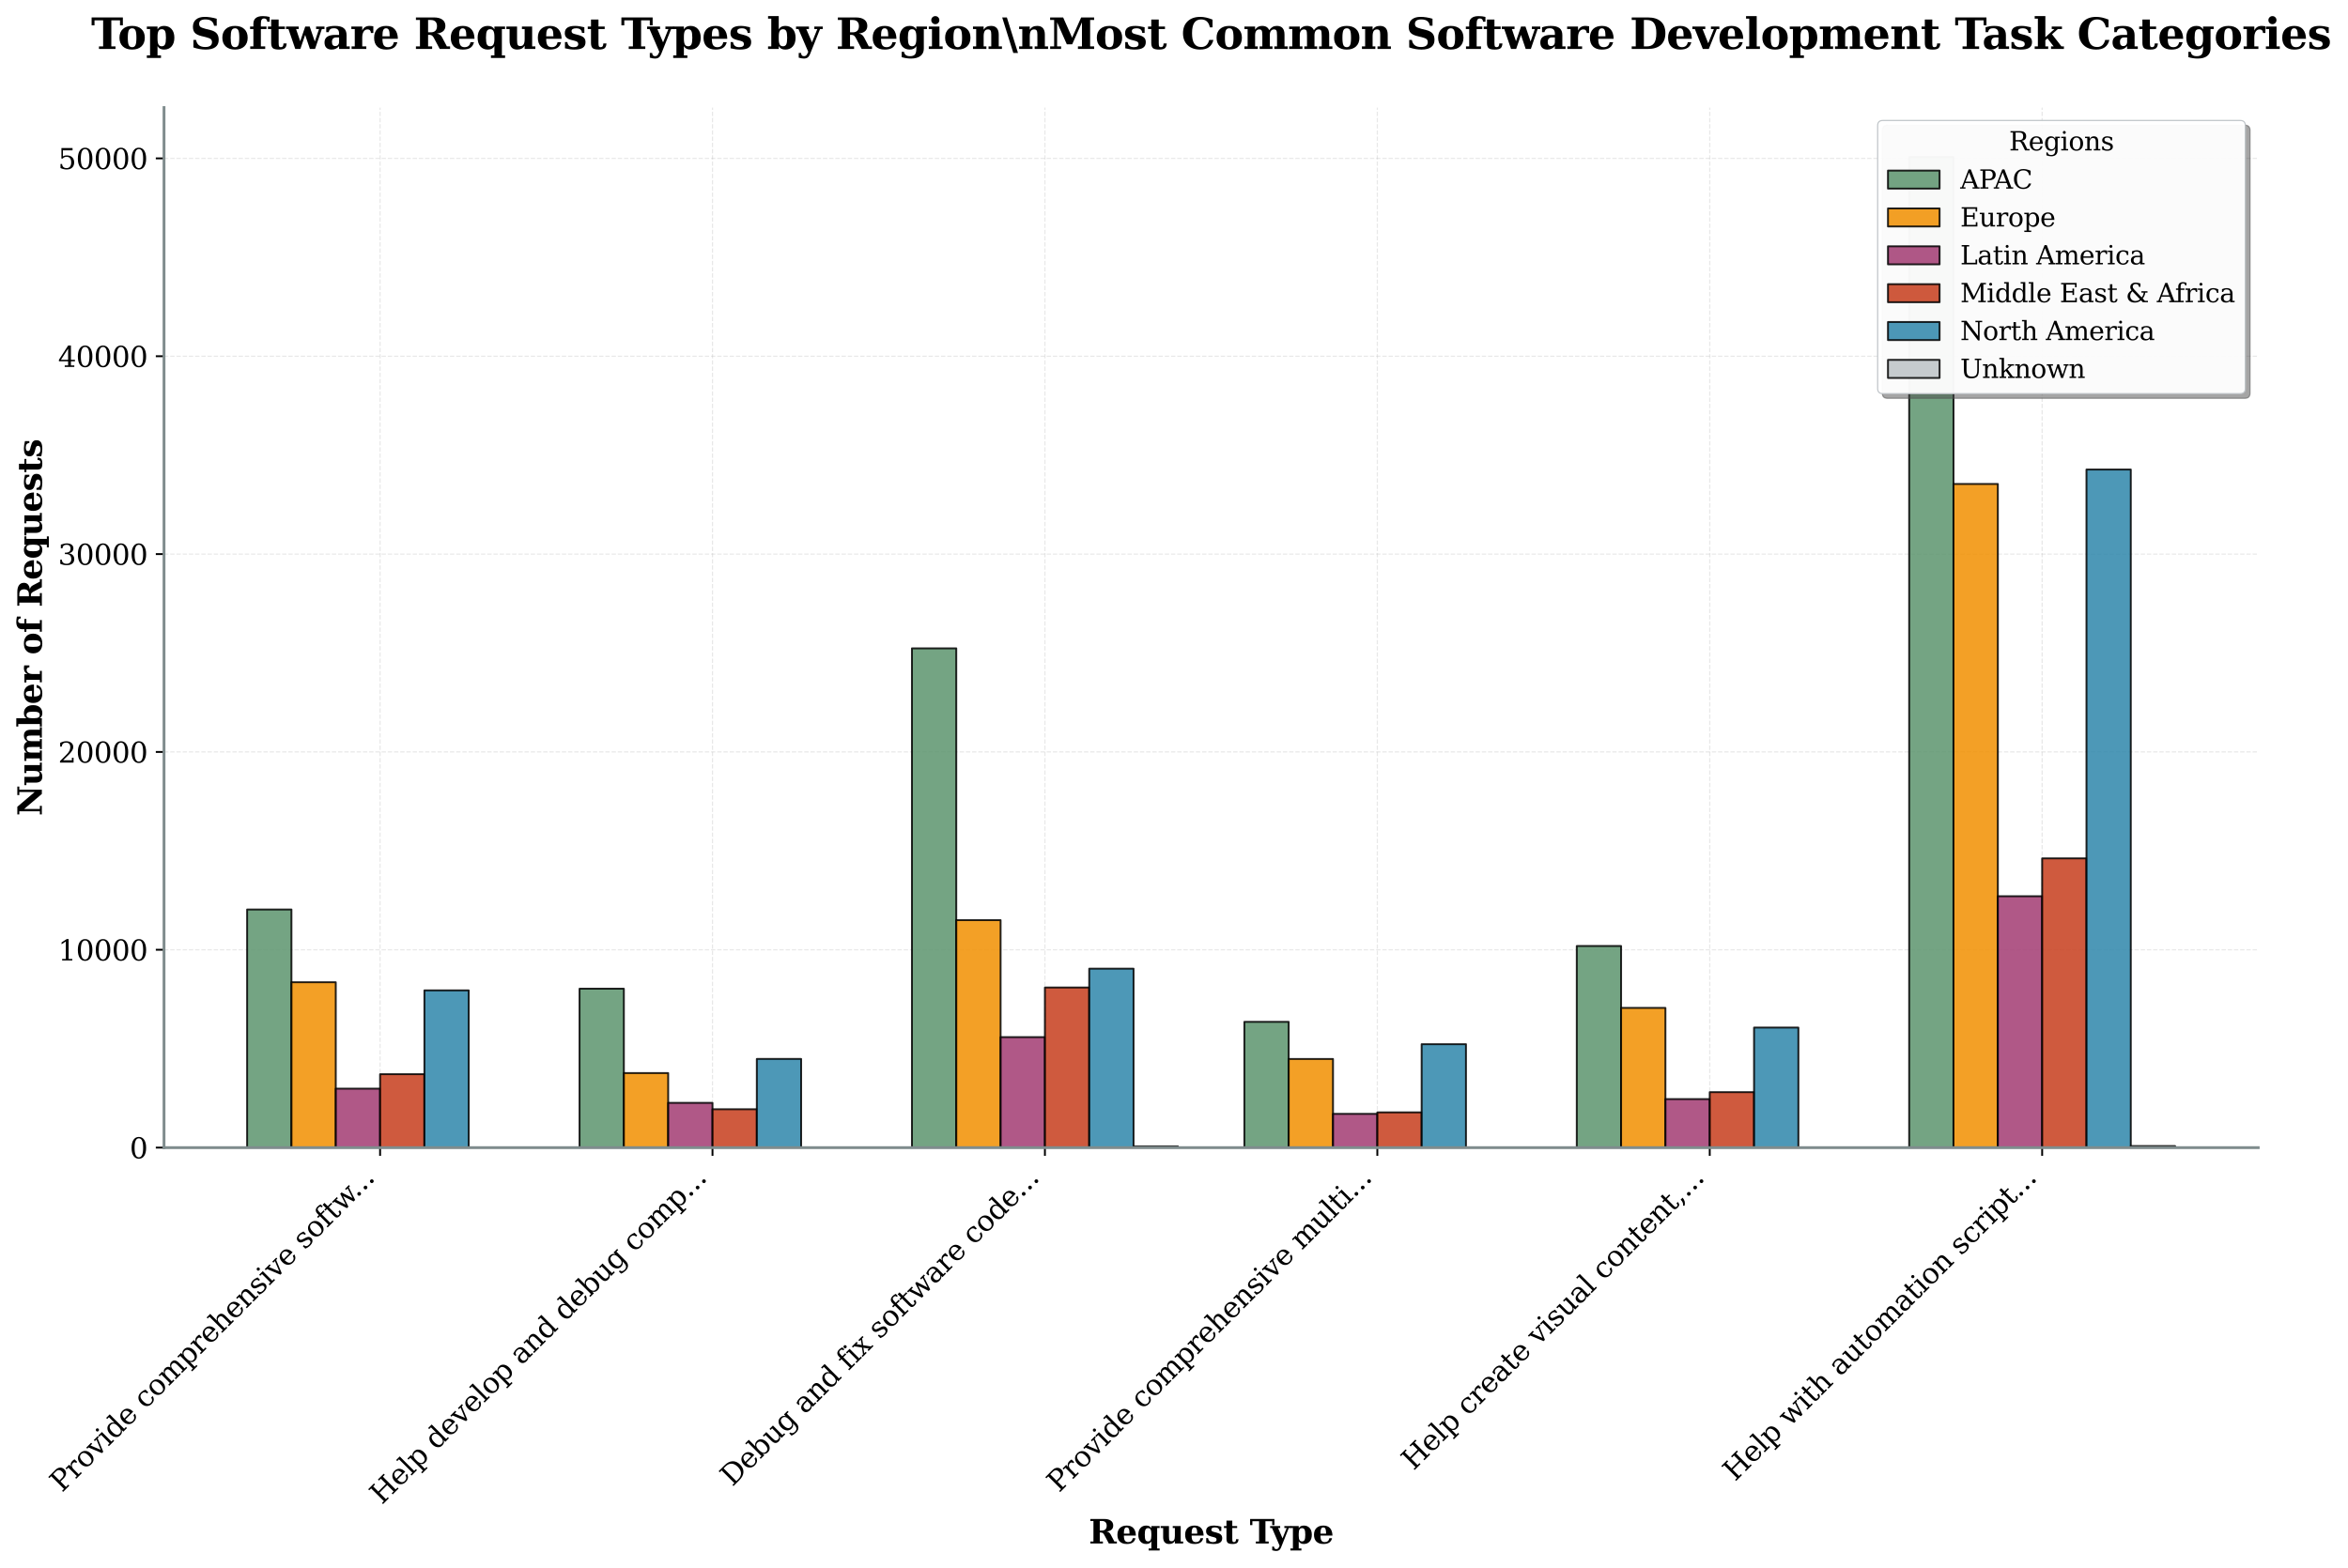 <?xml version="1.0" encoding="utf-8" standalone="no"?>
<!DOCTYPE svg PUBLIC "-//W3C//DTD SVG 1.1//EN"
  "http://www.w3.org/Graphics/SVG/1.1/DTD/svg11.dtd">
<svg xmlns:xlink="http://www.w3.org/1999/xlink" width="1000.998pt" height="668.527pt" viewBox="0 0 1000.998 668.527" xmlns="http://www.w3.org/2000/svg" version="1.1">
 <defs>
  <style type="text/css">*{stroke-linejoin: round; stroke-linecap: butt}</style>
 </defs>
 <g id="figure_1">
  <g id="patch_1">
   <path d="M 0 668.527 
L 1000.998 668.527 
L 1000.998 0 
L 0 0 
z
" style="fill: #ffffff"/>
  </g>
  <g id="axes_1">
   <g id="patch_2">
    <path d="M 69.924 489.397 
L 962.724 489.397 
L 962.724 45.877 
L 69.924 45.877 
z
" style="fill: #ffffff"/>
   </g>
   <g id="matplotlib.axis_1">
    <g id="xtick_1">
     <g id="line2d_1">
      <path d="M 162.039 489.397 
L 162.039 45.877 
" clip-path="url(#pffd2d3f619)" style="fill: none; stroke-dasharray: 1.85,0.8; stroke-dashoffset: 0; stroke: #b0b0b0; stroke-opacity: 0.3; stroke-width: 0.5"/>
     </g>
     <g id="line2d_2">
      <defs>
       <path id="md9dd70faeb" d="M 0 0 
L 0 3.5 
" style="stroke: #000000; stroke-width: 0.8"/>
      </defs>
      <g>
       <use xlink:href="#md9dd70faeb" x="162.039" y="489.397" style="stroke: #000000; stroke-width: 0.8"/>
      </g>
     </g>
     <g id="text_1">
      <!-- Provide comprehensive softw... -->
      <g transform="translate(26.433 636.685) rotate(-45) scale(0.12 -0.12)">
       <defs>
        <path id="DejaVuSerif-50" d="M 1581 2375 
L 2406 2375 
Q 2872 2375 3115 2626 
Q 3359 2878 3359 3353 
Q 3359 3831 3115 4081 
Q 2872 4331 2406 4331 
L 1581 4331 
L 1581 2375 
z
M 353 0 
L 353 331 
L 947 331 
L 947 4331 
L 353 4331 
L 353 4666 
L 2559 4666 
Q 3259 4666 3668 4311 
Q 4078 3956 4078 3353 
Q 4078 2753 3668 2397 
Q 3259 2041 2559 2041 
L 1581 2041 
L 1581 331 
L 2303 331 
L 2303 0 
L 353 0 
z
" transform="scale(0.016)"/>
        <path id="DejaVuSerif-72" d="M 3059 3328 
L 3059 2497 
L 2728 2497 
Q 2713 2744 2591 2866 
Q 2469 2988 2234 2988 
Q 1809 2988 1582 2694 
Q 1356 2400 1356 1850 
L 1356 331 
L 2022 331 
L 2022 0 
L 263 0 
L 263 331 
L 781 331 
L 781 2994 
L 231 2994 
L 231 3322 
L 1356 3322 
L 1356 2731 
Q 1525 3078 1790 3245 
Q 2056 3413 2438 3413 
Q 2578 3413 2733 3391 
Q 2888 3369 3059 3328 
z
" transform="scale(0.016)"/>
        <path id="DejaVuSerif-6f" d="M 1925 219 
Q 2388 219 2623 584 
Q 2859 950 2859 1663 
Q 2859 2375 2623 2739 
Q 2388 3103 1925 3103 
Q 1463 3103 1227 2739 
Q 991 2375 991 1663 
Q 991 950 1228 584 
Q 1466 219 1925 219 
z
M 1925 -91 
Q 1200 -91 759 389 
Q 319 869 319 1663 
Q 319 2456 758 2934 
Q 1197 3413 1925 3413 
Q 2653 3413 3092 2934 
Q 3531 2456 3531 1663 
Q 3531 869 3092 389 
Q 2653 -91 1925 -91 
z
" transform="scale(0.016)"/>
        <path id="DejaVuSerif-76" d="M 1581 0 
L 359 2988 
L -19 2988 
L -19 3322 
L 1509 3322 
L 1509 2988 
L 978 2988 
L 1913 703 
L 2847 2988 
L 2350 2988 
L 2350 3322 
L 3597 3322 
L 3597 2988 
L 3225 2988 
L 2003 0 
L 1581 0 
z
" transform="scale(0.016)"/>
        <path id="DejaVuSerif-69" d="M 622 4353 
Q 622 4497 726 4603 
Q 831 4709 978 4709 
Q 1122 4709 1226 4603 
Q 1331 4497 1331 4353 
Q 1331 4206 1228 4103 
Q 1125 4000 978 4000 
Q 831 4000 726 4103 
Q 622 4206 622 4353 
z
M 1356 331 
L 1900 331 
L 1900 0 
L 231 0 
L 231 331 
L 781 331 
L 781 2988 
L 231 2988 
L 231 3322 
L 1356 3322 
L 1356 331 
z
" transform="scale(0.016)"/>
        <path id="DejaVuSerif-64" d="M 3359 331 
L 3909 331 
L 3909 0 
L 2784 0 
L 2784 519 
Q 2616 206 2355 57 
Q 2094 -91 1709 -91 
Q 1097 -91 708 395 
Q 319 881 319 1663 
Q 319 2444 706 2928 
Q 1094 3413 1709 3413 
Q 2094 3413 2355 3264 
Q 2616 3116 2784 2803 
L 2784 4531 
L 2241 4531 
L 2241 4863 
L 3359 4863 
L 3359 331 
z
M 2784 1497 
L 2784 1825 
Q 2784 2422 2554 2737 
Q 2325 3053 1888 3053 
Q 1444 3053 1217 2703 
Q 991 2353 991 1663 
Q 991 975 1217 622 
Q 1444 269 1888 269 
Q 2325 269 2554 583 
Q 2784 897 2784 1497 
z
" transform="scale(0.016)"/>
        <path id="DejaVuSerif-65" d="M 3469 1600 
L 991 1600 
L 991 1575 
Q 991 903 1244 561 
Q 1497 219 1991 219 
Q 2369 219 2611 417 
Q 2853 616 2950 1006 
L 3413 1006 
Q 3275 459 2904 184 
Q 2534 -91 1931 -91 
Q 1203 -91 761 389 
Q 319 869 319 1663 
Q 319 2450 753 2931 
Q 1188 3413 1894 3413 
Q 2647 3413 3050 2948 
Q 3453 2484 3469 1600 
z
M 2791 1931 
Q 2772 2513 2545 2808 
Q 2319 3103 1894 3103 
Q 1497 3103 1269 2806 
Q 1041 2509 991 1931 
L 2791 1931 
z
" transform="scale(0.016)"/>
        <path id="DejaVuSerif-20" transform="scale(0.016)"/>
        <path id="DejaVuSerif-63" d="M 3291 997 
Q 3169 466 2822 187 
Q 2475 -91 1925 -91 
Q 1200 -91 759 389 
Q 319 869 319 1663 
Q 319 2459 759 2936 
Q 1200 3413 1925 3413 
Q 2241 3413 2553 3339 
Q 2866 3266 3181 3116 
L 3181 2266 
L 2847 2266 
Q 2781 2703 2561 2903 
Q 2341 3103 1931 3103 
Q 1466 3103 1228 2742 
Q 991 2381 991 1663 
Q 991 944 1227 581 
Q 1463 219 1931 219 
Q 2303 219 2525 412 
Q 2747 606 2828 997 
L 3291 997 
z
" transform="scale(0.016)"/>
        <path id="DejaVuSerif-6d" d="M 3316 2675 
Q 3481 3041 3739 3227 
Q 3997 3413 4341 3413 
Q 4863 3413 5119 3089 
Q 5375 2766 5375 2113 
L 5375 331 
L 5894 331 
L 5894 0 
L 4300 0 
L 4300 331 
L 4800 331 
L 4800 2047 
Q 4800 2556 4650 2772 
Q 4500 2988 4153 2988 
Q 3769 2988 3567 2697 
Q 3366 2406 3366 1850 
L 3366 331 
L 3866 331 
L 3866 0 
L 2291 0 
L 2291 331 
L 2791 331 
L 2791 2069 
Q 2791 2566 2641 2777 
Q 2491 2988 2144 2988 
Q 1759 2988 1557 2697 
Q 1356 2406 1356 1850 
L 1356 331 
L 1856 331 
L 1856 0 
L 263 0 
L 263 331 
L 781 331 
L 781 2994 
L 231 2994 
L 231 3322 
L 1356 3322 
L 1356 2731 
Q 1516 3063 1762 3238 
Q 2009 3413 2322 3413 
Q 2709 3413 2968 3220 
Q 3228 3028 3316 2675 
z
" transform="scale(0.016)"/>
        <path id="DejaVuSerif-70" d="M 1313 1825 
L 1313 1497 
Q 1313 897 1542 583 
Q 1772 269 2209 269 
Q 2650 269 2876 622 
Q 3103 975 3103 1663 
Q 3103 2353 2876 2703 
Q 2650 3053 2209 3053 
Q 1772 3053 1542 2737 
Q 1313 2422 1313 1825 
z
M 738 2988 
L 184 2988 
L 184 3322 
L 1313 3322 
L 1313 2803 
Q 1481 3116 1742 3264 
Q 2003 3413 2388 3413 
Q 3000 3413 3387 2928 
Q 3775 2444 3775 1663 
Q 3775 881 3387 395 
Q 3000 -91 2388 -91 
Q 2003 -91 1742 57 
Q 1481 206 1313 519 
L 1313 -997 
L 1856 -997 
L 1856 -1331 
L 184 -1331 
L 184 -997 
L 738 -997 
L 738 2988 
z
" transform="scale(0.016)"/>
        <path id="DejaVuSerif-68" d="M 263 0 
L 263 331 
L 781 331 
L 781 4531 
L 231 4531 
L 231 4863 
L 1356 4863 
L 1356 2731 
Q 1516 3069 1770 3241 
Q 2025 3413 2363 3413 
Q 2913 3413 3172 3097 
Q 3431 2781 3431 2113 
L 3431 331 
L 3944 331 
L 3944 0 
L 2356 0 
L 2356 331 
L 2853 331 
L 2853 1931 
Q 2853 2541 2704 2764 
Q 2556 2988 2175 2988 
Q 1775 2988 1565 2697 
Q 1356 2406 1356 1850 
L 1356 331 
L 1856 331 
L 1856 0 
L 263 0 
z
" transform="scale(0.016)"/>
        <path id="DejaVuSerif-6e" d="M 263 0 
L 263 331 
L 781 331 
L 781 2988 
L 231 2988 
L 231 3322 
L 1356 3322 
L 1356 2731 
Q 1516 3069 1770 3241 
Q 2025 3413 2363 3413 
Q 2913 3413 3172 3097 
Q 3431 2781 3431 2113 
L 3431 331 
L 3944 331 
L 3944 0 
L 2356 0 
L 2356 331 
L 2853 331 
L 2853 1931 
Q 2853 2541 2703 2767 
Q 2553 2994 2175 2994 
Q 1775 2994 1565 2701 
Q 1356 2409 1356 1850 
L 1356 331 
L 1856 331 
L 1856 0 
L 263 0 
z
" transform="scale(0.016)"/>
        <path id="DejaVuSerif-73" d="M 359 184 
L 359 959 
L 691 959 
Q 703 588 923 403 
Q 1144 219 1575 219 
Q 1963 219 2166 364 
Q 2369 509 2369 788 
Q 2369 1006 2220 1140 
Q 2072 1275 1594 1428 
L 1178 1569 
Q 750 1706 558 1912 
Q 366 2119 366 2438 
Q 366 2894 700 3153 
Q 1034 3413 1625 3413 
Q 1888 3413 2178 3344 
Q 2469 3275 2778 3144 
L 2778 2419 
L 2447 2419 
Q 2434 2741 2221 2922 
Q 2009 3103 1644 3103 
Q 1281 3103 1095 2975 
Q 909 2847 909 2591 
Q 909 2381 1050 2254 
Q 1191 2128 1613 1997 
L 2069 1856 
Q 2541 1709 2748 1489 
Q 2956 1269 2956 922 
Q 2956 450 2595 179 
Q 2234 -91 1600 -91 
Q 1278 -91 972 -22 
Q 666 47 359 184 
z
" transform="scale(0.016)"/>
        <path id="DejaVuSerif-66" d="M 2753 4078 
L 2450 4078 
Q 2447 4313 2317 4434 
Q 2188 4556 1941 4556 
Q 1619 4556 1487 4379 
Q 1356 4203 1356 3750 
L 1356 3322 
L 2284 3322 
L 2284 2988 
L 1356 2988 
L 1356 331 
L 2094 331 
L 2094 0 
L 231 0 
L 231 331 
L 781 331 
L 781 2988 
L 231 2988 
L 231 3322 
L 781 3322 
L 781 3738 
Q 781 4294 1070 4578 
Q 1359 4863 1919 4863 
Q 2128 4863 2337 4825 
Q 2547 4788 2753 4709 
L 2753 4078 
z
" transform="scale(0.016)"/>
        <path id="DejaVuSerif-74" d="M 691 2988 
L 184 2988 
L 184 3322 
L 691 3322 
L 691 4353 
L 1269 4353 
L 1269 3322 
L 2350 3322 
L 2350 2988 
L 1269 2988 
L 1269 878 
Q 1269 456 1350 337 
Q 1431 219 1650 219 
Q 1875 219 1978 351 
Q 2081 484 2088 781 
L 2522 781 
Q 2497 328 2275 118 
Q 2053 -91 1600 -91 
Q 1103 -91 897 129 
Q 691 350 691 878 
L 691 2988 
z
" transform="scale(0.016)"/>
        <path id="DejaVuSerif-77" d="M 3072 3322 
L 3922 728 
L 4672 2988 
L 4191 2988 
L 4191 3322 
L 5394 3322 
L 5394 2988 
L 5025 2988 
L 4038 0 
L 3559 0 
L 2741 2484 
L 1919 0 
L 1459 0 
L 475 2988 
L 103 2988 
L 103 3322 
L 1606 3322 
L 1606 2988 
L 1069 2988 
L 1813 728 
L 2669 3322 
L 3072 3322 
z
" transform="scale(0.016)"/>
        <path id="DejaVuSerif-2e" d="M 603 325 
Q 603 500 722 622 
Q 841 744 1019 744 
Q 1191 744 1312 622 
Q 1434 500 1434 325 
Q 1434 153 1312 31 
Q 1191 -91 1019 -91 
Q 841 -91 722 29 
Q 603 150 603 325 
z
" transform="scale(0.016)"/>
       </defs>
       <use xlink:href="#DejaVuSerif-50"/>
       <use xlink:href="#DejaVuSerif-72" transform="translate(67.285 0)"/>
       <use xlink:href="#DejaVuSerif-6f" transform="translate(115.088 0)"/>
       <use xlink:href="#DejaVuSerif-76" transform="translate(175.293 0)"/>
       <use xlink:href="#DejaVuSerif-69" transform="translate(231.787 0)"/>
       <use xlink:href="#DejaVuSerif-64" transform="translate(263.77 0)"/>
       <use xlink:href="#DejaVuSerif-65" transform="translate(327.783 0)"/>
       <use xlink:href="#DejaVuSerif-20" transform="translate(386.963 0)"/>
       <use xlink:href="#DejaVuSerif-63" transform="translate(418.75 0)"/>
       <use xlink:href="#DejaVuSerif-6f" transform="translate(474.756 0)"/>
       <use xlink:href="#DejaVuSerif-6d" transform="translate(534.961 0)"/>
       <use xlink:href="#DejaVuSerif-70" transform="translate(629.785 0)"/>
       <use xlink:href="#DejaVuSerif-72" transform="translate(693.799 0)"/>
       <use xlink:href="#DejaVuSerif-65" transform="translate(741.602 0)"/>
       <use xlink:href="#DejaVuSerif-68" transform="translate(800.781 0)"/>
       <use xlink:href="#DejaVuSerif-65" transform="translate(865.186 0)"/>
       <use xlink:href="#DejaVuSerif-6e" transform="translate(924.365 0)"/>
       <use xlink:href="#DejaVuSerif-73" transform="translate(988.77 0)"/>
       <use xlink:href="#DejaVuSerif-69" transform="translate(1040.088 0)"/>
       <use xlink:href="#DejaVuSerif-76" transform="translate(1072.07 0)"/>
       <use xlink:href="#DejaVuSerif-65" transform="translate(1128.564 0)"/>
       <use xlink:href="#DejaVuSerif-20" transform="translate(1187.744 0)"/>
       <use xlink:href="#DejaVuSerif-73" transform="translate(1219.531 0)"/>
       <use xlink:href="#DejaVuSerif-6f" transform="translate(1270.85 0)"/>
       <use xlink:href="#DejaVuSerif-66" transform="translate(1331.055 0)"/>
       <use xlink:href="#DejaVuSerif-74" transform="translate(1368.066 0)"/>
       <use xlink:href="#DejaVuSerif-77" transform="translate(1408.252 0)"/>
       <use xlink:href="#DejaVuSerif-2e" transform="translate(1481.973 0)"/>
       <use xlink:href="#DejaVuSerif-2e" transform="translate(1513.76 0)"/>
       <use xlink:href="#DejaVuSerif-2e" transform="translate(1545.547 0)"/>
      </g>
     </g>
    </g>
    <g id="xtick_2">
     <g id="line2d_3">
      <path d="M 303.753 489.397 
L 303.753 45.877 
" clip-path="url(#pffd2d3f619)" style="fill: none; stroke-dasharray: 1.85,0.8; stroke-dashoffset: 0; stroke: #b0b0b0; stroke-opacity: 0.3; stroke-width: 0.5"/>
     </g>
     <g id="line2d_4">
      <g>
       <use xlink:href="#md9dd70faeb" x="303.753" y="489.397" style="stroke: #000000; stroke-width: 0.8"/>
      </g>
     </g>
     <g id="text_2">
      <!-- Help develop and debug comp... -->
      <g transform="translate(162.82 641.892) rotate(-45) scale(0.12 -0.12)">
       <defs>
        <path id="DejaVuSerif-48" d="M 353 0 
L 353 331 
L 947 331 
L 947 4331 
L 353 4331 
L 353 4666 
L 2175 4666 
L 2175 4331 
L 1581 4331 
L 1581 2719 
L 4000 2719 
L 4000 4331 
L 3406 4331 
L 3406 4666 
L 5228 4666 
L 5228 4331 
L 4634 4331 
L 4634 331 
L 5228 331 
L 5228 0 
L 3406 0 
L 3406 331 
L 4000 331 
L 4000 2338 
L 1581 2338 
L 1581 331 
L 2175 331 
L 2175 0 
L 353 0 
z
" transform="scale(0.016)"/>
        <path id="DejaVuSerif-6c" d="M 1313 331 
L 1856 331 
L 1856 0 
L 184 0 
L 184 331 
L 738 331 
L 738 4531 
L 184 4531 
L 184 4863 
L 1313 4863 
L 1313 331 
z
" transform="scale(0.016)"/>
        <path id="DejaVuSerif-61" d="M 2547 1044 
L 2547 1747 
L 1806 1747 
Q 1378 1747 1168 1562 
Q 959 1378 959 997 
Q 959 650 1171 447 
Q 1384 244 1747 244 
Q 2106 244 2326 466 
Q 2547 688 2547 1044 
z
M 3122 2075 
L 3122 331 
L 3634 331 
L 3634 0 
L 2547 0 
L 2547 359 
Q 2356 128 2106 18 
Q 1856 -91 1522 -91 
Q 969 -91 644 203 
Q 319 497 319 997 
Q 319 1513 691 1797 
Q 1063 2081 1741 2081 
L 2547 2081 
L 2547 2309 
Q 2547 2688 2317 2895 
Q 2088 3103 1672 3103 
Q 1328 3103 1125 2947 
Q 922 2791 872 2484 
L 575 2484 
L 575 3156 
Q 875 3284 1158 3348 
Q 1441 3413 1709 3413 
Q 2400 3413 2761 3070 
Q 3122 2728 3122 2075 
z
" transform="scale(0.016)"/>
        <path id="DejaVuSerif-62" d="M 738 331 
L 738 4531 
L 184 4531 
L 184 4863 
L 1313 4863 
L 1313 2803 
Q 1481 3116 1742 3264 
Q 2003 3413 2388 3413 
Q 3000 3413 3387 2928 
Q 3775 2444 3775 1663 
Q 3775 881 3387 395 
Q 3000 -91 2388 -91 
Q 2003 -91 1742 57 
Q 1481 206 1313 519 
L 1313 0 
L 184 0 
L 184 331 
L 738 331 
z
M 1313 1497 
Q 1313 897 1542 583 
Q 1772 269 2209 269 
Q 2650 269 2876 622 
Q 3103 975 3103 1663 
Q 3103 2353 2876 2703 
Q 2650 3053 2209 3053 
Q 1772 3053 1542 2737 
Q 1313 2422 1313 1825 
L 1313 1497 
z
" transform="scale(0.016)"/>
        <path id="DejaVuSerif-75" d="M 2266 3322 
L 3341 3322 
L 3341 331 
L 3884 331 
L 3884 0 
L 2766 0 
L 2766 588 
Q 2606 256 2353 82 
Q 2100 -91 1766 -91 
Q 1213 -91 952 223 
Q 691 538 691 1209 
L 691 2988 
L 172 2988 
L 172 3322 
L 1269 3322 
L 1269 1388 
Q 1269 781 1417 556 
Q 1566 331 1947 331 
Q 2347 331 2556 625 
Q 2766 919 2766 1478 
L 2766 2988 
L 2266 2988 
L 2266 3322 
z
" transform="scale(0.016)"/>
        <path id="DejaVuSerif-67" d="M 3359 2988 
L 3359 72 
Q 3359 -644 2965 -1033 
Q 2572 -1422 1844 -1422 
Q 1516 -1422 1216 -1362 
Q 916 -1303 641 -1184 
L 641 -488 
L 941 -488 
Q 997 -813 1206 -963 
Q 1416 -1113 1806 -1113 
Q 2313 -1113 2548 -827 
Q 2784 -541 2784 72 
L 2784 519 
Q 2616 206 2355 57 
Q 2094 -91 1709 -91 
Q 1097 -91 708 395 
Q 319 881 319 1663 
Q 319 2444 706 2928 
Q 1094 3413 1709 3413 
Q 2094 3413 2355 3264 
Q 2616 3116 2784 2803 
L 2784 3322 
L 3909 3322 
L 3909 2988 
L 3359 2988 
z
M 2784 1825 
Q 2784 2422 2554 2737 
Q 2325 3053 1888 3053 
Q 1444 3053 1217 2703 
Q 991 2353 991 1663 
Q 991 975 1217 622 
Q 1444 269 1888 269 
Q 2325 269 2554 583 
Q 2784 897 2784 1497 
L 2784 1825 
z
" transform="scale(0.016)"/>
       </defs>
       <use xlink:href="#DejaVuSerif-48"/>
       <use xlink:href="#DejaVuSerif-65" transform="translate(87.207 0)"/>
       <use xlink:href="#DejaVuSerif-6c" transform="translate(146.387 0)"/>
       <use xlink:href="#DejaVuSerif-70" transform="translate(178.369 0)"/>
       <use xlink:href="#DejaVuSerif-20" transform="translate(242.383 0)"/>
       <use xlink:href="#DejaVuSerif-64" transform="translate(274.17 0)"/>
       <use xlink:href="#DejaVuSerif-65" transform="translate(338.184 0)"/>
       <use xlink:href="#DejaVuSerif-76" transform="translate(397.363 0)"/>
       <use xlink:href="#DejaVuSerif-65" transform="translate(453.857 0)"/>
       <use xlink:href="#DejaVuSerif-6c" transform="translate(513.037 0)"/>
       <use xlink:href="#DejaVuSerif-6f" transform="translate(545.02 0)"/>
       <use xlink:href="#DejaVuSerif-70" transform="translate(605.225 0)"/>
       <use xlink:href="#DejaVuSerif-20" transform="translate(669.238 0)"/>
       <use xlink:href="#DejaVuSerif-61" transform="translate(701.025 0)"/>
       <use xlink:href="#DejaVuSerif-6e" transform="translate(760.645 0)"/>
       <use xlink:href="#DejaVuSerif-64" transform="translate(825.049 0)"/>
       <use xlink:href="#DejaVuSerif-20" transform="translate(889.062 0)"/>
       <use xlink:href="#DejaVuSerif-64" transform="translate(920.85 0)"/>
       <use xlink:href="#DejaVuSerif-65" transform="translate(984.863 0)"/>
       <use xlink:href="#DejaVuSerif-62" transform="translate(1044.043 0)"/>
       <use xlink:href="#DejaVuSerif-75" transform="translate(1108.057 0)"/>
       <use xlink:href="#DejaVuSerif-67" transform="translate(1172.461 0)"/>
       <use xlink:href="#DejaVuSerif-20" transform="translate(1236.475 0)"/>
       <use xlink:href="#DejaVuSerif-63" transform="translate(1268.262 0)"/>
       <use xlink:href="#DejaVuSerif-6f" transform="translate(1324.268 0)"/>
       <use xlink:href="#DejaVuSerif-6d" transform="translate(1384.473 0)"/>
       <use xlink:href="#DejaVuSerif-70" transform="translate(1479.297 0)"/>
       <use xlink:href="#DejaVuSerif-2e" transform="translate(1543.311 0)"/>
       <use xlink:href="#DejaVuSerif-2e" transform="translate(1575.098 0)"/>
       <use xlink:href="#DejaVuSerif-2e" transform="translate(1606.885 0)"/>
      </g>
     </g>
    </g>
    <g id="xtick_3">
     <g id="line2d_5">
      <path d="M 445.467 489.397 
L 445.467 45.877 
" clip-path="url(#pffd2d3f619)" style="fill: none; stroke-dasharray: 1.85,0.8; stroke-dashoffset: 0; stroke: #b0b0b0; stroke-opacity: 0.3; stroke-width: 0.5"/>
     </g>
     <g id="line2d_6">
      <g>
       <use xlink:href="#md9dd70faeb" x="445.467" y="489.397" style="stroke: #000000; stroke-width: 0.8"/>
      </g>
     </g>
     <g id="text_3">
      <!-- Debug and fix software code... -->
      <g transform="translate(312.227 634.199) rotate(-45) scale(0.12 -0.12)">
       <defs>
        <path id="DejaVuSerif-44" d="M 1581 331 
L 2163 331 
Q 3072 331 3558 850 
Q 4044 1369 4044 2338 
Q 4044 3306 3559 3818 
Q 3075 4331 2163 4331 
L 1581 4331 
L 1581 331 
z
M 353 0 
L 353 331 
L 947 331 
L 947 4331 
L 353 4331 
L 353 4666 
L 2209 4666 
Q 3416 4666 4089 4050 
Q 4763 3434 4763 2338 
Q 4763 1238 4088 619 
Q 3413 0 2209 0 
L 353 0 
z
" transform="scale(0.016)"/>
        <path id="DejaVuSerif-78" d="M 1863 2028 
L 2559 2988 
L 2113 2988 
L 2113 3322 
L 3391 3322 
L 3391 2988 
L 2950 2988 
L 2059 1759 
L 3097 331 
L 3531 331 
L 3531 0 
L 1997 0 
L 1997 331 
L 2419 331 
L 1697 1325 
L 972 331 
L 1403 331 
L 1403 0 
L 141 0 
L 141 331 
L 581 331 
L 1497 1594 
L 488 2988 
L 78 2988 
L 78 3322 
L 1563 3322 
L 1563 2988 
L 1166 2988 
L 1863 2028 
z
" transform="scale(0.016)"/>
       </defs>
       <use xlink:href="#DejaVuSerif-44"/>
       <use xlink:href="#DejaVuSerif-65" transform="translate(80.176 0)"/>
       <use xlink:href="#DejaVuSerif-62" transform="translate(139.355 0)"/>
       <use xlink:href="#DejaVuSerif-75" transform="translate(203.369 0)"/>
       <use xlink:href="#DejaVuSerif-67" transform="translate(267.773 0)"/>
       <use xlink:href="#DejaVuSerif-20" transform="translate(331.787 0)"/>
       <use xlink:href="#DejaVuSerif-61" transform="translate(363.574 0)"/>
       <use xlink:href="#DejaVuSerif-6e" transform="translate(423.193 0)"/>
       <use xlink:href="#DejaVuSerif-64" transform="translate(487.598 0)"/>
       <use xlink:href="#DejaVuSerif-20" transform="translate(551.611 0)"/>
       <use xlink:href="#DejaVuSerif-66" transform="translate(583.398 0)"/>
       <use xlink:href="#DejaVuSerif-69" transform="translate(620.41 0)"/>
       <use xlink:href="#DejaVuSerif-78" transform="translate(652.393 0)"/>
       <use xlink:href="#DejaVuSerif-20" transform="translate(708.789 0)"/>
       <use xlink:href="#DejaVuSerif-73" transform="translate(740.576 0)"/>
       <use xlink:href="#DejaVuSerif-6f" transform="translate(791.895 0)"/>
       <use xlink:href="#DejaVuSerif-66" transform="translate(852.1 0)"/>
       <use xlink:href="#DejaVuSerif-74" transform="translate(889.111 0)"/>
       <use xlink:href="#DejaVuSerif-77" transform="translate(929.297 0)"/>
       <use xlink:href="#DejaVuSerif-61" transform="translate(1014.893 0)"/>
       <use xlink:href="#DejaVuSerif-72" transform="translate(1074.512 0)"/>
       <use xlink:href="#DejaVuSerif-65" transform="translate(1122.314 0)"/>
       <use xlink:href="#DejaVuSerif-20" transform="translate(1181.494 0)"/>
       <use xlink:href="#DejaVuSerif-63" transform="translate(1213.281 0)"/>
       <use xlink:href="#DejaVuSerif-6f" transform="translate(1269.287 0)"/>
       <use xlink:href="#DejaVuSerif-64" transform="translate(1329.492 0)"/>
       <use xlink:href="#DejaVuSerif-65" transform="translate(1393.506 0)"/>
       <use xlink:href="#DejaVuSerif-2e" transform="translate(1452.686 0)"/>
       <use xlink:href="#DejaVuSerif-2e" transform="translate(1484.473 0)"/>
       <use xlink:href="#DejaVuSerif-2e" transform="translate(1516.26 0)"/>
      </g>
     </g>
    </g>
    <g id="xtick_4">
     <g id="line2d_7">
      <path d="M 587.182 489.397 
L 587.182 45.877 
" clip-path="url(#pffd2d3f619)" style="fill: none; stroke-dasharray: 1.85,0.8; stroke-dashoffset: 0; stroke: #b0b0b0; stroke-opacity: 0.3; stroke-width: 0.5"/>
     </g>
     <g id="line2d_8">
      <g>
       <use xlink:href="#md9dd70faeb" x="587.182" y="489.397" style="stroke: #000000; stroke-width: 0.8"/>
      </g>
     </g>
     <g id="text_4">
      <!-- Provide comprehensive multi... -->
      <g transform="translate(451.495 636.766) rotate(-45) scale(0.12 -0.12)">
       <use xlink:href="#DejaVuSerif-50"/>
       <use xlink:href="#DejaVuSerif-72" transform="translate(67.285 0)"/>
       <use xlink:href="#DejaVuSerif-6f" transform="translate(115.088 0)"/>
       <use xlink:href="#DejaVuSerif-76" transform="translate(175.293 0)"/>
       <use xlink:href="#DejaVuSerif-69" transform="translate(231.787 0)"/>
       <use xlink:href="#DejaVuSerif-64" transform="translate(263.77 0)"/>
       <use xlink:href="#DejaVuSerif-65" transform="translate(327.783 0)"/>
       <use xlink:href="#DejaVuSerif-20" transform="translate(386.963 0)"/>
       <use xlink:href="#DejaVuSerif-63" transform="translate(418.75 0)"/>
       <use xlink:href="#DejaVuSerif-6f" transform="translate(474.756 0)"/>
       <use xlink:href="#DejaVuSerif-6d" transform="translate(534.961 0)"/>
       <use xlink:href="#DejaVuSerif-70" transform="translate(629.785 0)"/>
       <use xlink:href="#DejaVuSerif-72" transform="translate(693.799 0)"/>
       <use xlink:href="#DejaVuSerif-65" transform="translate(741.602 0)"/>
       <use xlink:href="#DejaVuSerif-68" transform="translate(800.781 0)"/>
       <use xlink:href="#DejaVuSerif-65" transform="translate(865.186 0)"/>
       <use xlink:href="#DejaVuSerif-6e" transform="translate(924.365 0)"/>
       <use xlink:href="#DejaVuSerif-73" transform="translate(988.77 0)"/>
       <use xlink:href="#DejaVuSerif-69" transform="translate(1040.088 0)"/>
       <use xlink:href="#DejaVuSerif-76" transform="translate(1072.07 0)"/>
       <use xlink:href="#DejaVuSerif-65" transform="translate(1128.564 0)"/>
       <use xlink:href="#DejaVuSerif-20" transform="translate(1187.744 0)"/>
       <use xlink:href="#DejaVuSerif-6d" transform="translate(1219.531 0)"/>
       <use xlink:href="#DejaVuSerif-75" transform="translate(1314.355 0)"/>
       <use xlink:href="#DejaVuSerif-6c" transform="translate(1378.76 0)"/>
       <use xlink:href="#DejaVuSerif-74" transform="translate(1410.742 0)"/>
       <use xlink:href="#DejaVuSerif-69" transform="translate(1450.928 0)"/>
       <use xlink:href="#DejaVuSerif-2e" transform="translate(1482.91 0)"/>
       <use xlink:href="#DejaVuSerif-2e" transform="translate(1514.697 0)"/>
       <use xlink:href="#DejaVuSerif-2e" transform="translate(1546.484 0)"/>
      </g>
     </g>
    </g>
    <g id="xtick_5">
     <g id="line2d_9">
      <path d="M 728.896 489.397 
L 728.896 45.877 
" clip-path="url(#pffd2d3f619)" style="fill: none; stroke-dasharray: 1.85,0.8; stroke-dashoffset: 0; stroke: #b0b0b0; stroke-opacity: 0.3; stroke-width: 0.5"/>
     </g>
     <g id="line2d_10">
      <g>
       <use xlink:href="#md9dd70faeb" x="728.896" y="489.397" style="stroke: #000000; stroke-width: 0.8"/>
      </g>
     </g>
     <g id="text_5">
      <!-- Help create visual content,... -->
      <g transform="translate(602.632 627.344) rotate(-45) scale(0.12 -0.12)">
       <defs>
        <path id="DejaVuSerif-2c" d="M 231 -622 
Q 525 -406 662 -114 
Q 800 178 800 594 
L 800 709 
L 1416 709 
Q 1391 175 1164 -208 
Q 938 -591 481 -872 
L 231 -622 
z
" transform="scale(0.016)"/>
       </defs>
       <use xlink:href="#DejaVuSerif-48"/>
       <use xlink:href="#DejaVuSerif-65" transform="translate(87.207 0)"/>
       <use xlink:href="#DejaVuSerif-6c" transform="translate(146.387 0)"/>
       <use xlink:href="#DejaVuSerif-70" transform="translate(178.369 0)"/>
       <use xlink:href="#DejaVuSerif-20" transform="translate(242.383 0)"/>
       <use xlink:href="#DejaVuSerif-63" transform="translate(274.17 0)"/>
       <use xlink:href="#DejaVuSerif-72" transform="translate(330.176 0)"/>
       <use xlink:href="#DejaVuSerif-65" transform="translate(377.979 0)"/>
       <use xlink:href="#DejaVuSerif-61" transform="translate(437.158 0)"/>
       <use xlink:href="#DejaVuSerif-74" transform="translate(496.777 0)"/>
       <use xlink:href="#DejaVuSerif-65" transform="translate(536.963 0)"/>
       <use xlink:href="#DejaVuSerif-20" transform="translate(596.143 0)"/>
       <use xlink:href="#DejaVuSerif-76" transform="translate(627.93 0)"/>
       <use xlink:href="#DejaVuSerif-69" transform="translate(684.424 0)"/>
       <use xlink:href="#DejaVuSerif-73" transform="translate(716.406 0)"/>
       <use xlink:href="#DejaVuSerif-75" transform="translate(767.725 0)"/>
       <use xlink:href="#DejaVuSerif-61" transform="translate(832.129 0)"/>
       <use xlink:href="#DejaVuSerif-6c" transform="translate(891.748 0)"/>
       <use xlink:href="#DejaVuSerif-20" transform="translate(923.73 0)"/>
       <use xlink:href="#DejaVuSerif-63" transform="translate(955.518 0)"/>
       <use xlink:href="#DejaVuSerif-6f" transform="translate(1011.523 0)"/>
       <use xlink:href="#DejaVuSerif-6e" transform="translate(1071.729 0)"/>
       <use xlink:href="#DejaVuSerif-74" transform="translate(1136.133 0)"/>
       <use xlink:href="#DejaVuSerif-65" transform="translate(1176.318 0)"/>
       <use xlink:href="#DejaVuSerif-6e" transform="translate(1235.498 0)"/>
       <use xlink:href="#DejaVuSerif-74" transform="translate(1299.902 0)"/>
       <use xlink:href="#DejaVuSerif-2c" transform="translate(1340.088 0)"/>
       <use xlink:href="#DejaVuSerif-2e" transform="translate(1371.875 0)"/>
       <use xlink:href="#DejaVuSerif-2e" transform="translate(1403.662 0)"/>
       <use xlink:href="#DejaVuSerif-2e" transform="translate(1435.449 0)"/>
      </g>
     </g>
    </g>
    <g id="xtick_6">
     <g id="line2d_11">
      <path d="M 870.61 489.397 
L 870.61 45.877 
" clip-path="url(#pffd2d3f619)" style="fill: none; stroke-dasharray: 1.85,0.8; stroke-dashoffset: 0; stroke: #b0b0b0; stroke-opacity: 0.3; stroke-width: 0.5"/>
     </g>
     <g id="line2d_12">
      <g>
       <use xlink:href="#md9dd70faeb" x="870.61" y="489.397" style="stroke: #000000; stroke-width: 0.8"/>
      </g>
     </g>
     <g id="text_6">
      <!-- Help with automation script... -->
      <g transform="translate(739.682 632.008) rotate(-45) scale(0.12 -0.12)">
       <use xlink:href="#DejaVuSerif-48"/>
       <use xlink:href="#DejaVuSerif-65" transform="translate(87.207 0)"/>
       <use xlink:href="#DejaVuSerif-6c" transform="translate(146.387 0)"/>
       <use xlink:href="#DejaVuSerif-70" transform="translate(178.369 0)"/>
       <use xlink:href="#DejaVuSerif-20" transform="translate(242.383 0)"/>
       <use xlink:href="#DejaVuSerif-77" transform="translate(274.17 0)"/>
       <use xlink:href="#DejaVuSerif-69" transform="translate(359.766 0)"/>
       <use xlink:href="#DejaVuSerif-74" transform="translate(391.748 0)"/>
       <use xlink:href="#DejaVuSerif-68" transform="translate(431.934 0)"/>
       <use xlink:href="#DejaVuSerif-20" transform="translate(496.338 0)"/>
       <use xlink:href="#DejaVuSerif-61" transform="translate(528.125 0)"/>
       <use xlink:href="#DejaVuSerif-75" transform="translate(587.744 0)"/>
       <use xlink:href="#DejaVuSerif-74" transform="translate(652.148 0)"/>
       <use xlink:href="#DejaVuSerif-6f" transform="translate(692.334 0)"/>
       <use xlink:href="#DejaVuSerif-6d" transform="translate(752.539 0)"/>
       <use xlink:href="#DejaVuSerif-61" transform="translate(847.363 0)"/>
       <use xlink:href="#DejaVuSerif-74" transform="translate(906.982 0)"/>
       <use xlink:href="#DejaVuSerif-69" transform="translate(947.168 0)"/>
       <use xlink:href="#DejaVuSerif-6f" transform="translate(979.15 0)"/>
       <use xlink:href="#DejaVuSerif-6e" transform="translate(1039.355 0)"/>
       <use xlink:href="#DejaVuSerif-20" transform="translate(1103.76 0)"/>
       <use xlink:href="#DejaVuSerif-73" transform="translate(1135.547 0)"/>
       <use xlink:href="#DejaVuSerif-63" transform="translate(1186.865 0)"/>
       <use xlink:href="#DejaVuSerif-72" transform="translate(1242.871 0)"/>
       <use xlink:href="#DejaVuSerif-69" transform="translate(1290.674 0)"/>
       <use xlink:href="#DejaVuSerif-70" transform="translate(1322.656 0)"/>
       <use xlink:href="#DejaVuSerif-74" transform="translate(1386.67 0)"/>
       <use xlink:href="#DejaVuSerif-2e" transform="translate(1426.855 0)"/>
       <use xlink:href="#DejaVuSerif-2e" transform="translate(1458.643 0)"/>
       <use xlink:href="#DejaVuSerif-2e" transform="translate(1490.43 0)"/>
      </g>
     </g>
    </g>
    <g id="text_7">
     <!-- Request Type -->
     <g transform="translate(464.149 658.216) scale(0.14 -0.14)">
      <defs>
       <path id="DejaVuSerif-Bold-52" d="M 3397 2278 
Q 3675 2238 3865 2094 
Q 4056 1950 4197 1678 
L 4878 378 
L 5356 378 
L 5356 0 
L 3822 0 
L 3078 1409 
Q 2863 1847 2711 1967 
Q 2559 2088 2291 2088 
L 2100 2088 
L 2100 378 
L 2700 378 
L 2700 0 
L 300 0 
L 300 378 
L 897 378 
L 897 4288 
L 300 4288 
L 300 4666 
L 2963 4666 
Q 3775 4666 4217 4339 
Q 4659 4013 4659 3413 
Q 4659 2925 4345 2642 
Q 4031 2359 3397 2278 
z
M 2100 2463 
L 2509 2463 
Q 2947 2463 3183 2700 
Q 3419 2938 3419 3378 
Q 3419 3819 3183 4053 
Q 2947 4288 2509 4288 
L 2100 4288 
L 2100 2463 
z
" transform="scale(0.016)"/>
       <path id="DejaVuSerif-Bold-65" d="M 2566 1875 
Q 2566 2531 2444 2795 
Q 2322 3059 2028 3059 
Q 1744 3059 1620 2800 
Q 1497 2541 1497 1931 
L 1497 1875 
L 2566 1875 
z
M 3781 1503 
L 1497 1503 
L 1497 1478 
Q 1497 834 1690 548 
Q 1884 263 2316 263 
Q 2675 263 2897 453 
Q 3119 644 3181 1006 
L 3700 1006 
Q 3566 441 3166 175 
Q 2766 -91 2047 -91 
Q 1184 -91 723 364 
Q 263 819 263 1663 
Q 263 2488 734 2950 
Q 1206 3413 2047 3413 
Q 2872 3413 3312 2927 
Q 3753 2441 3781 1503 
z
" transform="scale(0.016)"/>
       <path id="DejaVuSerif-Bold-71" d="M 3853 2944 
L 3853 -953 
L 4325 -953 
L 4325 -1331 
L 2234 -1331 
L 2234 -953 
L 2747 -953 
L 2747 422 
Q 2606 163 2367 36 
Q 2128 -91 1778 -91 
Q 1072 -91 667 378 
Q 263 847 263 1663 
Q 263 2481 667 2947 
Q 1072 3413 1778 3413 
Q 2128 3413 2367 3286 
Q 2606 3159 2747 2900 
L 2747 3322 
L 4325 3322 
L 4325 2944 
L 3853 2944 
z
M 2747 1825 
Q 2747 2406 2597 2665 
Q 2447 2925 2119 2925 
Q 1775 2925 1636 2651 
Q 1497 2378 1497 1663 
Q 1497 947 1637 672 
Q 1778 397 2119 397 
Q 2447 397 2597 656 
Q 2747 916 2747 1497 
L 2747 1825 
z
" transform="scale(0.016)"/>
       <path id="DejaVuSerif-Bold-75" d="M 3963 3322 
L 3963 378 
L 4434 378 
L 4434 0 
L 2853 0 
L 2853 469 
Q 2656 172 2400 40 
Q 2144 -91 1753 -91 
Q 1194 -91 908 239 
Q 622 569 622 1209 
L 622 2944 
L 147 2944 
L 147 3322 
L 1728 3322 
L 1728 1381 
Q 1728 763 1831 595 
Q 1934 428 2209 428 
Q 2544 428 2698 675 
Q 2853 922 2853 1459 
L 2853 2944 
L 2450 2944 
L 2450 3322 
L 3963 3322 
z
" transform="scale(0.016)"/>
       <path id="DejaVuSerif-Bold-73" d="M 300 97 
L 300 1025 
L 653 1025 
Q 697 653 931 458 
Q 1166 263 1569 263 
Q 1906 263 2086 380 
Q 2266 497 2266 716 
Q 2266 916 2152 1025 
Q 2038 1134 1709 1216 
L 1253 1331 
Q 738 1459 506 1698 
Q 275 1938 275 2344 
Q 275 2884 650 3148 
Q 1025 3413 1806 3413 
Q 2100 3413 2433 3364 
Q 2766 3316 3169 3213 
L 3169 2375 
L 2816 2375 
Q 2788 2716 2573 2887 
Q 2359 3059 1959 3059 
Q 1622 3059 1448 2951 
Q 1275 2844 1275 2638 
Q 1275 2469 1375 2372 
Q 1475 2275 1734 2209 
L 2188 2094 
Q 2841 1928 3091 1684 
Q 3341 1441 3341 1006 
Q 3341 444 2939 176 
Q 2538 -91 1691 -91 
Q 1381 -91 1034 -44 
Q 688 3 300 97 
z
" transform="scale(0.016)"/>
       <path id="DejaVuSerif-Bold-74" d="M 634 2944 
L 153 2944 
L 153 3322 
L 634 3322 
L 634 4353 
L 1741 4353 
L 1741 3322 
L 2663 3322 
L 2663 2944 
L 1741 2944 
L 1741 909 
Q 1741 475 1809 369 
Q 1878 263 2059 263 
Q 2259 263 2356 397 
Q 2453 531 2459 813 
L 2925 813 
Q 2897 313 2651 111 
Q 2406 -91 1806 -91 
Q 1122 -91 878 123 
Q 634 338 634 909 
L 634 2944 
z
" transform="scale(0.016)"/>
       <path id="DejaVuSerif-Bold-20" transform="scale(0.016)"/>
       <path id="DejaVuSerif-Bold-54" d="M 1159 0 
L 1159 378 
L 1778 378 
L 1778 4238 
L 500 4238 
L 500 3500 
L 72 3500 
L 72 4666 
L 4697 4666 
L 4697 3500 
L 4275 3500 
L 4275 4238 
L 2988 4238 
L 2988 378 
L 3609 378 
L 3609 0 
L 1159 0 
z
" transform="scale(0.016)"/>
       <path id="DejaVuSerif-Bold-79" d="M 1997 -750 
Q 1847 -1116 1634 -1269 
Q 1422 -1422 1063 -1422 
Q 909 -1422 721 -1387 
Q 534 -1353 313 -1288 
L 313 -594 
L 666 -597 
Q 675 -838 779 -953 
Q 884 -1069 1094 -1069 
Q 1297 -1069 1422 -958 
Q 1547 -847 1672 -538 
L 1722 -422 
L 275 2944 
L -84 2944 
L -84 3322 
L 1831 3322 
L 1831 2944 
L 1434 2944 
L 2278 978 
L 3066 2944 
L 2625 2944 
L 2625 3322 
L 3872 3322 
L 3872 2944 
L 3469 2944 
L 1997 -750 
z
" transform="scale(0.016)"/>
       <path id="DejaVuSerif-Bold-70" d="M 1728 1825 
L 1728 1497 
Q 1728 916 1876 656 
Q 2025 397 2356 397 
Q 2697 397 2836 672 
Q 2975 947 2975 1663 
Q 2975 2378 2836 2651 
Q 2697 2925 2356 2925 
Q 2025 2925 1876 2665 
Q 1728 2406 1728 1825 
z
M 622 2944 
L 147 2944 
L 147 3322 
L 1728 3322 
L 1728 2900 
Q 1869 3159 2106 3286 
Q 2344 3413 2694 3413 
Q 3403 3413 3811 2945 
Q 4219 2478 4219 1663 
Q 4219 847 3811 378 
Q 3403 -91 2694 -91 
Q 2344 -91 2106 36 
Q 1869 163 1728 422 
L 1728 -953 
L 2241 -953 
L 2241 -1331 
L 147 -1331 
L 147 -953 
L 622 -953 
L 622 2944 
z
" transform="scale(0.016)"/>
      </defs>
      <use xlink:href="#DejaVuSerif-Bold-52"/>
      <use xlink:href="#DejaVuSerif-Bold-65" transform="translate(83.105 0)"/>
      <use xlink:href="#DejaVuSerif-Bold-71" transform="translate(146.729 0)"/>
      <use xlink:href="#DejaVuSerif-Bold-75" transform="translate(216.65 0)"/>
      <use xlink:href="#DejaVuSerif-Bold-65" transform="translate(289.355 0)"/>
      <use xlink:href="#DejaVuSerif-Bold-73" transform="translate(352.979 0)"/>
      <use xlink:href="#DejaVuSerif-Bold-74" transform="translate(409.277 0)"/>
      <use xlink:href="#DejaVuSerif-Bold-20" transform="translate(455.469 0)"/>
      <use xlink:href="#DejaVuSerif-Bold-54" transform="translate(490.283 0)"/>
      <use xlink:href="#DejaVuSerif-Bold-79" transform="translate(553.697 0)"/>
      <use xlink:href="#DejaVuSerif-Bold-70" transform="translate(611.803 0)"/>
      <use xlink:href="#DejaVuSerif-Bold-65" transform="translate(681.725 0)"/>
     </g>
    </g>
   </g>
   <g id="matplotlib.axis_2">
    <g id="ytick_1">
     <g id="line2d_13">
      <path d="M 69.924 489.397 
L 962.724 489.397 
" clip-path="url(#pffd2d3f619)" style="fill: none; stroke-dasharray: 1.85,0.8; stroke-dashoffset: 0; stroke: #b0b0b0; stroke-opacity: 0.3; stroke-width: 0.5"/>
     </g>
     <g id="line2d_14">
      <defs>
       <path id="mad586844c1" d="M 0 0 
L -3.5 0 
" style="stroke: #000000; stroke-width: 0.8"/>
      </defs>
      <g>
       <use xlink:href="#mad586844c1" x="69.924" y="489.397" style="stroke: #000000; stroke-width: 0.8"/>
      </g>
     </g>
     <g id="text_8">
      <!-- 0 -->
      <g transform="translate(55.289 493.956) scale(0.12 -0.12)">
       <defs>
        <path id="DejaVuSerif-30" d="M 2034 219 
Q 2513 219 2750 744 
Q 2988 1269 2988 2328 
Q 2988 3391 2750 3916 
Q 2513 4441 2034 4441 
Q 1556 4441 1318 3916 
Q 1081 3391 1081 2328 
Q 1081 1269 1318 744 
Q 1556 219 2034 219 
z
M 2034 -91 
Q 1275 -91 848 546 
Q 422 1184 422 2328 
Q 422 3475 848 4112 
Q 1275 4750 2034 4750 
Q 2797 4750 3222 4112 
Q 3647 3475 3647 2328 
Q 3647 1184 3222 546 
Q 2797 -91 2034 -91 
z
" transform="scale(0.016)"/>
       </defs>
       <use xlink:href="#DejaVuSerif-30"/>
      </g>
     </g>
    </g>
    <g id="ytick_2">
     <g id="line2d_15">
      <path d="M 69.924 405.026 
L 962.724 405.026 
" clip-path="url(#pffd2d3f619)" style="fill: none; stroke-dasharray: 1.85,0.8; stroke-dashoffset: 0; stroke: #b0b0b0; stroke-opacity: 0.3; stroke-width: 0.5"/>
     </g>
     <g id="line2d_16">
      <g>
       <use xlink:href="#mad586844c1" x="69.924" y="405.026" style="stroke: #000000; stroke-width: 0.8"/>
      </g>
     </g>
     <g id="text_9">
      <!-- 10000 -->
      <g transform="translate(24.749 409.585) scale(0.12 -0.12)">
       <defs>
        <path id="DejaVuSerif-31" d="M 909 0 
L 909 331 
L 1722 331 
L 1722 4213 
L 781 3603 
L 781 4013 
L 1919 4750 
L 2350 4750 
L 2350 331 
L 3163 331 
L 3163 0 
L 909 0 
z
" transform="scale(0.016)"/>
       </defs>
       <use xlink:href="#DejaVuSerif-31"/>
       <use xlink:href="#DejaVuSerif-30" transform="translate(63.623 0)"/>
       <use xlink:href="#DejaVuSerif-30" transform="translate(127.246 0)"/>
       <use xlink:href="#DejaVuSerif-30" transform="translate(190.869 0)"/>
       <use xlink:href="#DejaVuSerif-30" transform="translate(254.492 0)"/>
      </g>
     </g>
    </g>
    <g id="ytick_3">
     <g id="line2d_17">
      <path d="M 69.924 320.656 
L 962.724 320.656 
" clip-path="url(#pffd2d3f619)" style="fill: none; stroke-dasharray: 1.85,0.8; stroke-dashoffset: 0; stroke: #b0b0b0; stroke-opacity: 0.3; stroke-width: 0.5"/>
     </g>
     <g id="line2d_18">
      <g>
       <use xlink:href="#mad586844c1" x="69.924" y="320.656" style="stroke: #000000; stroke-width: 0.8"/>
      </g>
     </g>
     <g id="text_10">
      <!-- 20000 -->
      <g transform="translate(24.749 325.215) scale(0.12 -0.12)">
       <defs>
        <path id="DejaVuSerif-32" d="M 819 3553 
L 469 3553 
L 469 4384 
Q 803 4563 1142 4656 
Q 1481 4750 1806 4750 
Q 2534 4750 2956 4397 
Q 3378 4044 3378 3438 
Q 3378 2753 2422 1800 
Q 2347 1728 2309 1691 
L 1131 513 
L 3078 513 
L 3078 1088 
L 3444 1088 
L 3444 0 
L 434 0 
L 434 341 
L 1850 1753 
Q 2319 2222 2519 2614 
Q 2719 3006 2719 3438 
Q 2719 3909 2473 4175 
Q 2228 4441 1797 4441 
Q 1350 4441 1106 4219 
Q 863 3997 819 3553 
z
" transform="scale(0.016)"/>
       </defs>
       <use xlink:href="#DejaVuSerif-32"/>
       <use xlink:href="#DejaVuSerif-30" transform="translate(63.623 0)"/>
       <use xlink:href="#DejaVuSerif-30" transform="translate(127.246 0)"/>
       <use xlink:href="#DejaVuSerif-30" transform="translate(190.869 0)"/>
       <use xlink:href="#DejaVuSerif-30" transform="translate(254.492 0)"/>
      </g>
     </g>
    </g>
    <g id="ytick_4">
     <g id="line2d_19">
      <path d="M 69.924 236.285 
L 962.724 236.285 
" clip-path="url(#pffd2d3f619)" style="fill: none; stroke-dasharray: 1.85,0.8; stroke-dashoffset: 0; stroke: #b0b0b0; stroke-opacity: 0.3; stroke-width: 0.5"/>
     </g>
     <g id="line2d_20">
      <g>
       <use xlink:href="#mad586844c1" x="69.924" y="236.285" style="stroke: #000000; stroke-width: 0.8"/>
      </g>
     </g>
     <g id="text_11">
      <!-- 30000 -->
      <g transform="translate(24.749 240.844) scale(0.12 -0.12)">
       <defs>
        <path id="DejaVuSerif-33" d="M 622 4469 
Q 988 4606 1323 4678 
Q 1659 4750 1953 4750 
Q 2638 4750 3022 4454 
Q 3406 4159 3406 3634 
Q 3406 3213 3140 2930 
Q 2875 2647 2388 2547 
Q 2963 2466 3280 2130 
Q 3597 1794 3597 1259 
Q 3597 606 3158 257 
Q 2719 -91 1894 -91 
Q 1528 -91 1179 -12 
Q 831 66 488 225 
L 488 1131 
L 838 1131 
Q 869 681 1141 450 
Q 1413 219 1906 219 
Q 2384 219 2661 495 
Q 2938 772 2938 1253 
Q 2938 1803 2653 2086 
Q 2369 2369 1819 2369 
L 1522 2369 
L 1522 2688 
L 1678 2688 
Q 2225 2688 2498 2914 
Q 2772 3141 2772 3597 
Q 2772 4006 2547 4223 
Q 2322 4441 1900 4441 
Q 1478 4441 1245 4241 
Q 1013 4041 972 3647 
L 622 3647 
L 622 4469 
z
" transform="scale(0.016)"/>
       </defs>
       <use xlink:href="#DejaVuSerif-33"/>
       <use xlink:href="#DejaVuSerif-30" transform="translate(63.623 0)"/>
       <use xlink:href="#DejaVuSerif-30" transform="translate(127.246 0)"/>
       <use xlink:href="#DejaVuSerif-30" transform="translate(190.869 0)"/>
       <use xlink:href="#DejaVuSerif-30" transform="translate(254.492 0)"/>
      </g>
     </g>
    </g>
    <g id="ytick_5">
     <g id="line2d_21">
      <path d="M 69.924 151.914 
L 962.724 151.914 
" clip-path="url(#pffd2d3f619)" style="fill: none; stroke-dasharray: 1.85,0.8; stroke-dashoffset: 0; stroke: #b0b0b0; stroke-opacity: 0.3; stroke-width: 0.5"/>
     </g>
     <g id="line2d_22">
      <g>
       <use xlink:href="#mad586844c1" x="69.924" y="151.914" style="stroke: #000000; stroke-width: 0.8"/>
      </g>
     </g>
     <g id="text_12">
      <!-- 40000 -->
      <g transform="translate(24.749 156.473) scale(0.12 -0.12)">
       <defs>
        <path id="DejaVuSerif-34" d="M 2234 1581 
L 2234 4063 
L 641 1581 
L 2234 1581 
z
M 3609 0 
L 1484 0 
L 1484 331 
L 2234 331 
L 2234 1247 
L 197 1247 
L 197 1588 
L 2241 4750 
L 2859 4750 
L 2859 1581 
L 3750 1581 
L 3750 1247 
L 2859 1247 
L 2859 331 
L 3609 331 
L 3609 0 
z
" transform="scale(0.016)"/>
       </defs>
       <use xlink:href="#DejaVuSerif-34"/>
       <use xlink:href="#DejaVuSerif-30" transform="translate(63.623 0)"/>
       <use xlink:href="#DejaVuSerif-30" transform="translate(127.246 0)"/>
       <use xlink:href="#DejaVuSerif-30" transform="translate(190.869 0)"/>
       <use xlink:href="#DejaVuSerif-30" transform="translate(254.492 0)"/>
      </g>
     </g>
    </g>
    <g id="ytick_6">
     <g id="line2d_23">
      <path d="M 69.924 67.543 
L 962.724 67.543 
" clip-path="url(#pffd2d3f619)" style="fill: none; stroke-dasharray: 1.85,0.8; stroke-dashoffset: 0; stroke: #b0b0b0; stroke-opacity: 0.3; stroke-width: 0.5"/>
     </g>
     <g id="line2d_24">
      <g>
       <use xlink:href="#mad586844c1" x="69.924" y="67.543" style="stroke: #000000; stroke-width: 0.8"/>
      </g>
     </g>
     <g id="text_13">
      <!-- 50000 -->
      <g transform="translate(24.749 72.102) scale(0.12 -0.12)">
       <defs>
        <path id="DejaVuSerif-35" d="M 3219 4666 
L 3219 4153 
L 1081 4153 
L 1081 2816 
Q 1244 2928 1461 2984 
Q 1678 3041 1947 3041 
Q 2703 3041 3140 2622 
Q 3578 2203 3578 1478 
Q 3578 738 3136 323 
Q 2694 -91 1894 -91 
Q 1572 -91 1234 -12 
Q 897 66 544 225 
L 544 1131 
L 897 1131 
Q 925 688 1179 453 
Q 1434 219 1894 219 
Q 2388 219 2653 544 
Q 2919 869 2919 1478 
Q 2919 2084 2655 2407 
Q 2391 2731 1894 2731 
Q 1613 2731 1398 2631 
Q 1184 2531 1019 2322 
L 750 2322 
L 750 4666 
L 3219 4666 
z
" transform="scale(0.016)"/>
       </defs>
       <use xlink:href="#DejaVuSerif-35"/>
       <use xlink:href="#DejaVuSerif-30" transform="translate(63.623 0)"/>
       <use xlink:href="#DejaVuSerif-30" transform="translate(127.246 0)"/>
       <use xlink:href="#DejaVuSerif-30" transform="translate(190.869 0)"/>
       <use xlink:href="#DejaVuSerif-30" transform="translate(254.492 0)"/>
      </g>
     </g>
    </g>
    <g id="text_14">
     <!-- Number of Requests -->
     <g transform="translate(17.838 347.946) rotate(-90) scale(0.14 -0.14)">
      <defs>
       <path id="DejaVuSerif-Bold-4e" d="M 281 0 
L 281 378 
L 878 378 
L 878 4288 
L 281 4288 
L 281 4666 
L 1741 4666 
L 4556 1363 
L 4556 4288 
L 3963 4288 
L 3963 4666 
L 5594 4666 
L 5594 4288 
L 4997 4288 
L 4997 0 
L 4178 0 
L 1319 3372 
L 1319 378 
L 1913 378 
L 1913 0 
L 281 0 
z
" transform="scale(0.016)"/>
       <path id="DejaVuSerif-Bold-6d" d="M 3884 2778 
Q 4116 3109 4384 3261 
Q 4653 3413 5013 3413 
Q 5584 3413 5867 3089 
Q 6150 2766 6150 2113 
L 6150 378 
L 6625 378 
L 6625 0 
L 4647 0 
L 4647 378 
L 5044 378 
L 5044 1947 
Q 5044 2569 4948 2731 
Q 4853 2894 4594 2894 
Q 4300 2894 4137 2667 
Q 3975 2441 3975 2022 
L 3975 378 
L 4372 378 
L 4372 0 
L 2472 0 
L 2472 378 
L 2869 378 
L 2869 1947 
Q 2869 2569 2772 2731 
Q 2675 2894 2419 2894 
Q 2122 2894 1959 2667 
Q 1797 2441 1797 2022 
L 1797 378 
L 2194 378 
L 2194 0 
L 219 0 
L 219 378 
L 691 378 
L 691 2944 
L 219 2944 
L 219 3322 
L 1797 3322 
L 1797 2853 
Q 1991 3144 2241 3278 
Q 2491 3413 2834 3413 
Q 3241 3413 3494 3258 
Q 3747 3103 3884 2778 
z
" transform="scale(0.016)"/>
       <path id="DejaVuSerif-Bold-62" d="M 622 378 
L 622 4488 
L 147 4488 
L 147 4863 
L 1728 4863 
L 1728 2900 
Q 1869 3159 2106 3286 
Q 2344 3413 2694 3413 
Q 3403 3413 3811 2945 
Q 4219 2478 4219 1663 
Q 4219 847 3811 378 
Q 3403 -91 2694 -91 
Q 2344 -91 2106 36 
Q 1869 163 1728 422 
L 1728 0 
L 147 0 
L 147 378 
L 622 378 
z
M 1728 1497 
Q 1728 916 1876 656 
Q 2025 397 2356 397 
Q 2697 397 2836 672 
Q 2975 947 2975 1663 
Q 2975 2378 2836 2651 
Q 2697 2925 2356 2925 
Q 2025 2925 1876 2665 
Q 1728 2406 1728 1825 
L 1728 1497 
z
" transform="scale(0.016)"/>
       <path id="DejaVuSerif-Bold-72" d="M 3438 3359 
L 3438 2369 
L 3084 2369 
Q 3066 2634 2941 2764 
Q 2816 2894 2578 2894 
Q 2216 2894 2006 2575 
Q 1797 2256 1797 1691 
L 1797 378 
L 2400 378 
L 2400 0 
L 219 0 
L 219 378 
L 691 378 
L 691 2944 
L 184 2944 
L 184 3322 
L 1797 3322 
L 1797 2731 
Q 1959 3078 2226 3245 
Q 2494 3413 2881 3413 
Q 2978 3413 3117 3398 
Q 3256 3384 3438 3359 
z
" transform="scale(0.016)"/>
       <path id="DejaVuSerif-Bold-6f" d="M 2138 263 
Q 2488 263 2630 563 
Q 2772 863 2772 1663 
Q 2772 2463 2631 2761 
Q 2491 3059 2138 3059 
Q 1784 3059 1640 2757 
Q 1497 2456 1497 1663 
Q 1497 869 1640 566 
Q 1784 263 2138 263 
z
M 2138 -91 
Q 1259 -91 761 376 
Q 263 844 263 1663 
Q 263 2484 761 2948 
Q 1259 3413 2138 3413 
Q 3019 3413 3516 2948 
Q 4013 2484 4013 1663 
Q 4013 844 3514 376 
Q 3016 -91 2138 -91 
z
" transform="scale(0.016)"/>
       <path id="DejaVuSerif-Bold-66" d="M 3097 4031 
L 2747 4031 
Q 2722 4275 2605 4394 
Q 2488 4513 2272 4513 
Q 2022 4513 1909 4333 
Q 1797 4153 1797 3750 
L 1797 3322 
L 2631 3322 
L 2631 2944 
L 1797 2944 
L 1797 378 
L 2438 378 
L 2438 0 
L 219 0 
L 219 378 
L 691 378 
L 691 2944 
L 197 2944 
L 197 3322 
L 691 3322 
L 691 3738 
Q 691 4291 1044 4577 
Q 1397 4863 2081 4863 
Q 2347 4863 2600 4833 
Q 2853 4803 3097 4744 
L 3097 4031 
z
" transform="scale(0.016)"/>
      </defs>
      <use xlink:href="#DejaVuSerif-Bold-4e"/>
      <use xlink:href="#DejaVuSerif-Bold-75" transform="translate(91.406 0)"/>
      <use xlink:href="#DejaVuSerif-Bold-6d" transform="translate(164.111 0)"/>
      <use xlink:href="#DejaVuSerif-Bold-62" transform="translate(269.922 0)"/>
      <use xlink:href="#DejaVuSerif-Bold-65" transform="translate(339.844 0)"/>
      <use xlink:href="#DejaVuSerif-Bold-72" transform="translate(403.467 0)"/>
      <use xlink:href="#DejaVuSerif-Bold-20" transform="translate(456.152 0)"/>
      <use xlink:href="#DejaVuSerif-Bold-6f" transform="translate(490.967 0)"/>
      <use xlink:href="#DejaVuSerif-Bold-66" transform="translate(557.666 0)"/>
      <use xlink:href="#DejaVuSerif-Bold-20" transform="translate(600.684 0)"/>
      <use xlink:href="#DejaVuSerif-Bold-52" transform="translate(635.498 0)"/>
      <use xlink:href="#DejaVuSerif-Bold-65" transform="translate(718.604 0)"/>
      <use xlink:href="#DejaVuSerif-Bold-71" transform="translate(782.227 0)"/>
      <use xlink:href="#DejaVuSerif-Bold-75" transform="translate(852.148 0)"/>
      <use xlink:href="#DejaVuSerif-Bold-65" transform="translate(924.854 0)"/>
      <use xlink:href="#DejaVuSerif-Bold-73" transform="translate(988.477 0)"/>
      <use xlink:href="#DejaVuSerif-Bold-74" transform="translate(1044.775 0)"/>
      <use xlink:href="#DejaVuSerif-Bold-73" transform="translate(1090.967 0)"/>
     </g>
    </g>
   </g>
   <g id="patch_3">
    <path d="M 105.353 489.397 
L 124.248 489.397 
L 124.248 387.852 
L 105.353 387.852 
z
" clip-path="url(#pffd2d3f619)" style="fill: #5c946e; opacity: 0.85; stroke: #000000; stroke-width: 0.8; stroke-linejoin: miter"/>
   </g>
   <g id="patch_4">
    <path d="M 247.067 489.397 
L 265.962 489.397 
L 265.962 421.633 
L 247.067 421.633 
z
" clip-path="url(#pffd2d3f619)" style="fill: #5c946e; opacity: 0.85; stroke: #000000; stroke-width: 0.8; stroke-linejoin: miter"/>
   </g>
   <g id="patch_5">
    <path d="M 388.782 489.397 
L 407.677 489.397 
L 407.677 276.479 
L 388.782 276.479 
z
" clip-path="url(#pffd2d3f619)" style="fill: #5c946e; opacity: 0.85; stroke: #000000; stroke-width: 0.8; stroke-linejoin: miter"/>
   </g>
   <g id="patch_6">
    <path d="M 530.496 489.397 
L 549.391 489.397 
L 549.391 435.762 
L 530.496 435.762 
z
" clip-path="url(#pffd2d3f619)" style="fill: #5c946e; opacity: 0.85; stroke: #000000; stroke-width: 0.8; stroke-linejoin: miter"/>
   </g>
   <g id="patch_7">
    <path d="M 672.21 489.397 
L 691.105 489.397 
L 691.105 403.429 
L 672.21 403.429 
z
" clip-path="url(#pffd2d3f619)" style="fill: #5c946e; opacity: 0.85; stroke: #000000; stroke-width: 0.8; stroke-linejoin: miter"/>
   </g>
   <g id="patch_8">
    <path d="M 813.924 489.397 
L 832.82 489.397 
L 832.82 66.997 
L 813.924 66.997 
z
" clip-path="url(#pffd2d3f619)" style="fill: #5c946e; opacity: 0.85; stroke: #000000; stroke-width: 0.8; stroke-linejoin: miter"/>
   </g>
   <g id="patch_9">
    <path d="M 124.248 489.397 
L 143.143 489.397 
L 143.143 418.88 
L 124.248 418.88 
z
" clip-path="url(#pffd2d3f619)" style="fill: #f18f01; opacity: 0.85; stroke: #000000; stroke-width: 0.8; stroke-linejoin: miter"/>
   </g>
   <g id="patch_10">
    <path d="M 265.962 489.397 
L 284.858 489.397 
L 284.858 457.607 
L 265.962 457.607 
z
" clip-path="url(#pffd2d3f619)" style="fill: #f18f01; opacity: 0.85; stroke: #000000; stroke-width: 0.8; stroke-linejoin: miter"/>
   </g>
   <g id="patch_11">
    <path d="M 407.677 489.397 
L 426.572 489.397 
L 426.572 392.388 
L 407.677 392.388 
z
" clip-path="url(#pffd2d3f619)" style="fill: #f18f01; opacity: 0.85; stroke: #000000; stroke-width: 0.8; stroke-linejoin: miter"/>
   </g>
   <g id="patch_12">
    <path d="M 549.391 489.397 
L 568.286 489.397 
L 568.286 451.591 
L 549.391 451.591 
z
" clip-path="url(#pffd2d3f619)" style="fill: #f18f01; opacity: 0.85; stroke: #000000; stroke-width: 0.8; stroke-linejoin: miter"/>
   </g>
   <g id="patch_13">
    <path d="M 691.105 489.397 
L 710.001 489.397 
L 710.001 429.82 
L 691.105 429.82 
z
" clip-path="url(#pffd2d3f619)" style="fill: #f18f01; opacity: 0.85; stroke: #000000; stroke-width: 0.8; stroke-linejoin: miter"/>
   </g>
   <g id="patch_14">
    <path d="M 832.82 489.397 
L 851.715 489.397 
L 851.715 206.39 
L 832.82 206.39 
z
" clip-path="url(#pffd2d3f619)" style="fill: #f18f01; opacity: 0.85; stroke: #000000; stroke-width: 0.8; stroke-linejoin: miter"/>
   </g>
   <g id="patch_15">
    <path d="M 143.143 489.397 
L 162.039 489.397 
L 162.039 464.262 
L 143.143 464.262 
z
" clip-path="url(#pffd2d3f619)" style="fill: #a23b72; opacity: 0.85; stroke: #000000; stroke-width: 0.8; stroke-linejoin: miter"/>
   </g>
   <g id="patch_16">
    <path d="M 284.858 489.397 
L 303.753 489.397 
L 303.753 470.315 
L 284.858 470.315 
z
" clip-path="url(#pffd2d3f619)" style="fill: #a23b72; opacity: 0.85; stroke: #000000; stroke-width: 0.8; stroke-linejoin: miter"/>
   </g>
   <g id="patch_17">
    <path d="M 426.572 489.397 
L 445.467 489.397 
L 445.467 442.272 
L 426.572 442.272 
z
" clip-path="url(#pffd2d3f619)" style="fill: #a23b72; opacity: 0.85; stroke: #000000; stroke-width: 0.8; stroke-linejoin: miter"/>
   </g>
   <g id="patch_18">
    <path d="M 568.286 489.397 
L 587.182 489.397 
L 587.182 474.999 
L 568.286 474.999 
z
" clip-path="url(#pffd2d3f619)" style="fill: #a23b72; opacity: 0.85; stroke: #000000; stroke-width: 0.8; stroke-linejoin: miter"/>
   </g>
   <g id="patch_19">
    <path d="M 710.001 489.397 
L 728.896 489.397 
L 728.896 468.707 
L 710.001 468.707 
z
" clip-path="url(#pffd2d3f619)" style="fill: #a23b72; opacity: 0.85; stroke: #000000; stroke-width: 0.8; stroke-linejoin: miter"/>
   </g>
   <g id="patch_20">
    <path d="M 851.715 489.397 
L 870.61 489.397 
L 870.61 382.181 
L 851.715 382.181 
z
" clip-path="url(#pffd2d3f619)" style="fill: #a23b72; opacity: 0.85; stroke: #000000; stroke-width: 0.8; stroke-linejoin: miter"/>
   </g>
   <g id="patch_21">
    <path d="M 162.039 489.397 
L 180.934 489.397 
L 180.934 458.082 
L 162.039 458.082 
z
" clip-path="url(#pffd2d3f619)" style="fill: #c73e1d; opacity: 0.85; stroke: #000000; stroke-width: 0.8; stroke-linejoin: miter"/>
   </g>
   <g id="patch_22">
    <path d="M 303.753 489.397 
L 322.648 489.397 
L 322.648 473.027 
L 303.753 473.027 
z
" clip-path="url(#pffd2d3f619)" style="fill: #c73e1d; opacity: 0.85; stroke: #000000; stroke-width: 0.8; stroke-linejoin: miter"/>
   </g>
   <g id="patch_23">
    <path d="M 445.467 489.397 
L 464.362 489.397 
L 464.362 421.108 
L 445.467 421.108 
z
" clip-path="url(#pffd2d3f619)" style="fill: #c73e1d; opacity: 0.85; stroke: #000000; stroke-width: 0.8; stroke-linejoin: miter"/>
   </g>
   <g id="patch_24">
    <path d="M 587.182 489.397 
L 606.077 489.397 
L 606.077 474.356 
L 587.182 474.356 
z
" clip-path="url(#pffd2d3f619)" style="fill: #c73e1d; opacity: 0.85; stroke: #000000; stroke-width: 0.8; stroke-linejoin: miter"/>
   </g>
   <g id="patch_25">
    <path d="M 728.896 489.397 
L 747.791 489.397 
L 747.791 465.743 
L 728.896 465.743 
z
" clip-path="url(#pffd2d3f619)" style="fill: #c73e1d; opacity: 0.85; stroke: #000000; stroke-width: 0.8; stroke-linejoin: miter"/>
   </g>
   <g id="patch_26">
    <path d="M 870.61 489.397 
L 889.505 489.397 
L 889.505 366.056 
L 870.61 366.056 
z
" clip-path="url(#pffd2d3f619)" style="fill: #c73e1d; opacity: 0.85; stroke: #000000; stroke-width: 0.8; stroke-linejoin: miter"/>
   </g>
   <g id="patch_27">
    <path d="M 180.934 489.397 
L 199.829 489.397 
L 199.829 422.347 
L 180.934 422.347 
z
" clip-path="url(#pffd2d3f619)" style="fill: #2e86ab; opacity: 0.85; stroke: #000000; stroke-width: 0.8; stroke-linejoin: miter"/>
   </g>
   <g id="patch_28">
    <path d="M 322.648 489.397 
L 341.543 489.397 
L 341.543 451.582 
L 322.648 451.582 
z
" clip-path="url(#pffd2d3f619)" style="fill: #2e86ab; opacity: 0.85; stroke: #000000; stroke-width: 0.8; stroke-linejoin: miter"/>
   </g>
   <g id="patch_29">
    <path d="M 464.362 489.397 
L 483.258 489.397 
L 483.258 413.082 
L 464.362 413.082 
z
" clip-path="url(#pffd2d3f619)" style="fill: #2e86ab; opacity: 0.85; stroke: #000000; stroke-width: 0.8; stroke-linejoin: miter"/>
   </g>
   <g id="patch_30">
    <path d="M 606.077 489.397 
L 624.972 489.397 
L 624.972 445.286 
L 606.077 445.286 
z
" clip-path="url(#pffd2d3f619)" style="fill: #2e86ab; opacity: 0.85; stroke: #000000; stroke-width: 0.8; stroke-linejoin: miter"/>
   </g>
   <g id="patch_31">
    <path d="M 747.791 489.397 
L 766.686 489.397 
L 766.686 438.207 
L 747.791 438.207 
z
" clip-path="url(#pffd2d3f619)" style="fill: #2e86ab; opacity: 0.85; stroke: #000000; stroke-width: 0.8; stroke-linejoin: miter"/>
   </g>
   <g id="patch_32">
    <path d="M 889.505 489.397 
L 908.401 489.397 
L 908.401 200.225 
L 889.505 200.225 
z
" clip-path="url(#pffd2d3f619)" style="fill: #2e86ab; opacity: 0.85; stroke: #000000; stroke-width: 0.8; stroke-linejoin: miter"/>
   </g>
   <g id="patch_33">
    <path d="M 199.829 489.397 
L 218.724 489.397 
L 218.724 489.397 
L 199.829 489.397 
z
" clip-path="url(#pffd2d3f619)" style="fill: #bdc3c7; opacity: 0.85; stroke: #000000; stroke-width: 0.8; stroke-linejoin: miter"/>
   </g>
   <g id="patch_34">
    <path d="M 341.543 489.397 
L 360.439 489.397 
L 360.439 489.397 
L 341.543 489.397 
z
" clip-path="url(#pffd2d3f619)" style="fill: #bdc3c7; opacity: 0.85; stroke: #000000; stroke-width: 0.8; stroke-linejoin: miter"/>
   </g>
   <g id="patch_35">
    <path d="M 483.258 489.397 
L 502.153 489.397 
L 502.153 488.855 
L 483.258 488.855 
z
" clip-path="url(#pffd2d3f619)" style="fill: #bdc3c7; opacity: 0.85; stroke: #000000; stroke-width: 0.8; stroke-linejoin: miter"/>
   </g>
   <g id="patch_36">
    <path d="M 624.972 489.397 
L 643.867 489.397 
L 643.867 489.397 
L 624.972 489.397 
z
" clip-path="url(#pffd2d3f619)" style="fill: #bdc3c7; opacity: 0.85; stroke: #000000; stroke-width: 0.8; stroke-linejoin: miter"/>
   </g>
   <g id="patch_37">
    <path d="M 766.686 489.397 
L 785.582 489.397 
L 785.582 489.397 
L 766.686 489.397 
z
" clip-path="url(#pffd2d3f619)" style="fill: #bdc3c7; opacity: 0.85; stroke: #000000; stroke-width: 0.8; stroke-linejoin: miter"/>
   </g>
   <g id="patch_38">
    <path d="M 908.401 489.397 
L 927.296 489.397 
L 927.296 488.741 
L 908.401 488.741 
z
" clip-path="url(#pffd2d3f619)" style="fill: #bdc3c7; opacity: 0.85; stroke: #000000; stroke-width: 0.8; stroke-linejoin: miter"/>
   </g>
   <g id="patch_39">
    <path d="M 69.924 489.397 
L 69.924 45.877 
" style="fill: none; stroke: #7f8c8d; stroke-width: 1.2; stroke-linejoin: miter; stroke-linecap: square"/>
   </g>
   <g id="patch_40">
    <path d="M 69.924 489.397 
L 962.724 489.397 
" style="fill: none; stroke: #7f8c8d; stroke-width: 1.2; stroke-linejoin: miter; stroke-linecap: square"/>
   </g>
   <g id="text_15">
    <!-- Top Software Request Types by Region\nMost Common Software Development Task Categories -->
    <g transform="translate(38.85 20.877) scale(0.18 -0.18)">
     <defs>
      <path id="DejaVuSerif-Bold-53" d="M 494 225 
L 494 1331 
L 891 1331 
Q 981 806 1318 547 
Q 1656 288 2253 288 
Q 2738 288 2991 472 
Q 3244 656 3244 1013 
Q 3244 1294 3072 1450 
Q 2900 1606 2363 1741 
L 1663 1913 
Q 978 2088 700 2398 
Q 422 2709 422 3284 
Q 422 3978 883 4364 
Q 1344 4750 2175 4750 
Q 2584 4750 3026 4681 
Q 3469 4613 3944 4475 
L 3944 3444 
L 3547 3444 
Q 3456 3925 3150 4148 
Q 2844 4372 2278 4372 
Q 1816 4372 1580 4211 
Q 1344 4050 1344 3731 
Q 1344 3441 1506 3289 
Q 1669 3138 2303 2975 
L 3003 2803 
Q 3653 2641 3945 2297 
Q 4238 1953 4238 1350 
Q 4238 644 3750 276 
Q 3263 -91 2316 -91 
Q 1859 -91 1409 -12 
Q 959 66 494 225 
z
" transform="scale(0.016)"/>
      <path id="DejaVuSerif-Bold-77" d="M 3450 3322 
L 4206 1106 
L 4831 2944 
L 4397 2944 
L 4397 3322 
L 5638 3322 
L 5638 2944 
L 5247 2944 
L 4244 0 
L 3481 0 
L 2778 2081 
L 2069 0 
L 1313 0 
L 306 2944 
L -56 2944 
L -56 3322 
L 1825 3322 
L 1825 2944 
L 1434 2944 
L 2047 1147 
L 2791 3322 
L 3450 3322 
z
" transform="scale(0.016)"/>
      <path id="DejaVuSerif-Bold-61" d="M 3525 2041 
L 3525 378 
L 4000 378 
L 4000 0 
L 2419 0 
L 2419 422 
Q 2200 159 1931 34 
Q 1663 -91 1319 -91 
Q 809 -91 536 182 
Q 263 456 263 966 
Q 263 1525 655 1803 
Q 1047 2081 1838 2081 
L 2419 2081 
L 2419 2278 
Q 2419 2681 2228 2873 
Q 2038 3066 1638 3066 
Q 1306 3066 1126 2930 
Q 947 2794 872 2484 
L 519 2484 
L 519 3200 
Q 816 3306 1134 3359 
Q 1453 3413 1806 3413 
Q 2697 3413 3111 3081 
Q 3525 2750 3525 2041 
z
M 2419 1044 
L 2419 1709 
L 2003 1709 
Q 1694 1709 1528 1540 
Q 1363 1372 1363 1056 
Q 1363 741 1483 584 
Q 1603 428 1850 428 
Q 2106 428 2262 597 
Q 2419 766 2419 1044 
z
" transform="scale(0.016)"/>
      <path id="DejaVuSerif-Bold-67" d="M 3853 2944 
L 3853 44 
Q 3853 -656 3354 -1039 
Q 2856 -1422 1947 -1422 
Q 1616 -1422 1275 -1370 
Q 934 -1319 575 -1216 
L 575 -422 
L 928 -422 
Q 975 -750 1192 -909 
Q 1409 -1069 1813 -1069 
Q 2325 -1069 2536 -823 
Q 2747 -578 2747 44 
L 2747 422 
Q 2606 163 2367 36 
Q 2128 -91 1778 -91 
Q 1072 -91 667 378 
Q 263 847 263 1663 
Q 263 2481 667 2947 
Q 1072 3413 1778 3413 
Q 2128 3413 2367 3286 
Q 2606 3159 2747 2900 
L 2747 3322 
L 4325 3322 
L 4325 2944 
L 3853 2944 
z
M 2747 1825 
Q 2747 2406 2597 2665 
Q 2447 2925 2119 2925 
Q 1775 2925 1636 2651 
Q 1497 2378 1497 1663 
Q 1497 947 1637 672 
Q 1778 397 2119 397 
Q 2447 397 2597 656 
Q 2747 916 2747 1497 
L 2747 1825 
z
" transform="scale(0.016)"/>
      <path id="DejaVuSerif-Bold-69" d="M 588 4263 
Q 588 4516 763 4689 
Q 938 4863 1191 4863 
Q 1438 4863 1611 4689 
Q 1784 4516 1784 4263 
Q 1784 4016 1611 3842 
Q 1438 3669 1191 3669 
Q 938 3669 763 3841 
Q 588 4013 588 4263 
z
M 1797 378 
L 2272 378 
L 2272 0 
L 219 0 
L 219 378 
L 691 378 
L 691 2944 
L 219 2944 
L 219 3322 
L 1797 3322 
L 1797 378 
z
" transform="scale(0.016)"/>
      <path id="DejaVuSerif-Bold-6e" d="M 219 0 
L 219 378 
L 691 378 
L 691 2944 
L 219 2944 
L 219 3322 
L 1797 3322 
L 1797 2853 
Q 1997 3150 2253 3281 
Q 2509 3413 2900 3413 
Q 3459 3413 3745 3083 
Q 4031 2753 4031 2113 
L 4031 378 
L 4506 378 
L 4506 0 
L 2522 0 
L 2522 378 
L 2925 378 
L 2925 2144 
Q 2925 2566 2817 2730 
Q 2709 2894 2444 2894 
Q 2109 2894 1953 2648 
Q 1797 2403 1797 1869 
L 1797 378 
L 2203 378 
L 2203 0 
L 219 0 
z
" transform="scale(0.016)"/>
      <path id="DejaVuSerif-Bold-5c" d="M 691 4666 
L 2338 -594 
L 1644 -594 
L 0 4666 
L 691 4666 
z
" transform="scale(0.016)"/>
      <path id="DejaVuSerif-Bold-4d" d="M 269 0 
L 269 378 
L 863 378 
L 863 4288 
L 269 4288 
L 269 4666 
L 2194 4666 
L 3525 1672 
L 4863 4666 
L 6784 4666 
L 6784 4288 
L 6188 4288 
L 6188 378 
L 6784 378 
L 6784 0 
L 4384 0 
L 4384 378 
L 4978 378 
L 4978 3938 
L 3531 684 
L 2741 684 
L 1300 3938 
L 1300 378 
L 1894 378 
L 1894 0 
L 269 0 
z
" transform="scale(0.016)"/>
      <path id="DejaVuSerif-Bold-43" d="M 4769 1331 
Q 4584 609 4106 259 
Q 3628 -91 2822 -91 
Q 1641 -91 955 561 
Q 269 1213 269 2328 
Q 269 3447 955 4098 
Q 1641 4750 2822 4750 
Q 3238 4750 3688 4650 
Q 4138 4550 4641 4347 
L 4641 3200 
L 4244 3200 
Q 4122 3788 3800 4080 
Q 3478 4372 2950 4372 
Q 2269 4372 1937 3870 
Q 1606 3369 1606 2328 
Q 1606 1288 1937 788 
Q 2269 288 2956 288 
Q 3422 288 3717 547 
Q 4013 806 4147 1331 
L 4769 1331 
z
" transform="scale(0.016)"/>
      <path id="DejaVuSerif-Bold-44" d="M 2100 378 
L 2534 378 
Q 3266 378 3605 847 
Q 3944 1316 3944 2338 
Q 3944 3353 3606 3820 
Q 3269 4288 2534 4288 
L 2100 4288 
L 2100 378 
z
M 300 0 
L 300 378 
L 897 378 
L 897 4288 
L 300 4288 
L 300 4666 
L 2694 4666 
Q 3950 4666 4615 4066 
Q 5281 3466 5281 2338 
Q 5281 1203 4614 601 
Q 3947 0 2694 0 
L 300 0 
z
" transform="scale(0.016)"/>
      <path id="DejaVuSerif-Bold-76" d="M 1428 0 
L 250 2944 
L -116 2944 
L -116 3322 
L 1791 3322 
L 1791 2944 
L 1388 2944 
L 2228 844 
L 3066 2944 
L 2631 2944 
L 2631 3322 
L 3878 3322 
L 3878 2944 
L 3494 2944 
L 2316 0 
L 1428 0 
z
" transform="scale(0.016)"/>
      <path id="DejaVuSerif-Bold-6c" d="M 1797 378 
L 2272 378 
L 2272 0 
L 219 0 
L 219 378 
L 691 378 
L 691 4488 
L 219 4488 
L 219 4863 
L 1797 4863 
L 1797 378 
z
" transform="scale(0.016)"/>
      <path id="DejaVuSerif-Bold-6b" d="M 2216 0 
L 219 0 
L 219 378 
L 691 378 
L 691 4488 
L 219 4488 
L 219 4863 
L 1797 4863 
L 1797 1741 
L 3138 2944 
L 2741 2944 
L 2741 3322 
L 4256 3322 
L 4256 2944 
L 3641 2944 
L 2784 2175 
L 4184 378 
L 4544 378 
L 4544 0 
L 2638 0 
L 2638 378 
L 3028 378 
L 2106 1563 
L 1797 1288 
L 1797 378 
L 2216 378 
L 2216 0 
z
" transform="scale(0.016)"/>
     </defs>
     <use xlink:href="#DejaVuSerif-Bold-54"/>
     <use xlink:href="#DejaVuSerif-Bold-6f" transform="translate(62.914 0)"/>
     <use xlink:href="#DejaVuSerif-Bold-70" transform="translate(129.613 0)"/>
     <use xlink:href="#DejaVuSerif-Bold-20" transform="translate(199.535 0)"/>
     <use xlink:href="#DejaVuSerif-Bold-53" transform="translate(234.35 0)"/>
     <use xlink:href="#DejaVuSerif-Bold-6f" transform="translate(306.566 0)"/>
     <use xlink:href="#DejaVuSerif-Bold-66" transform="translate(373.266 0)"/>
     <use xlink:href="#DejaVuSerif-Bold-74" transform="translate(416.283 0)"/>
     <use xlink:href="#DejaVuSerif-Bold-77" transform="translate(462.475 0)"/>
     <use xlink:href="#DejaVuSerif-Bold-61" transform="translate(548.559 0)"/>
     <use xlink:href="#DejaVuSerif-Bold-72" transform="translate(613.354 0)"/>
     <use xlink:href="#DejaVuSerif-Bold-65" transform="translate(666.039 0)"/>
     <use xlink:href="#DejaVuSerif-Bold-20" transform="translate(729.662 0)"/>
     <use xlink:href="#DejaVuSerif-Bold-52" transform="translate(764.477 0)"/>
     <use xlink:href="#DejaVuSerif-Bold-65" transform="translate(847.582 0)"/>
     <use xlink:href="#DejaVuSerif-Bold-71" transform="translate(911.205 0)"/>
     <use xlink:href="#DejaVuSerif-Bold-75" transform="translate(981.127 0)"/>
     <use xlink:href="#DejaVuSerif-Bold-65" transform="translate(1053.832 0)"/>
     <use xlink:href="#DejaVuSerif-Bold-73" transform="translate(1117.455 0)"/>
     <use xlink:href="#DejaVuSerif-Bold-74" transform="translate(1173.754 0)"/>
     <use xlink:href="#DejaVuSerif-Bold-20" transform="translate(1219.945 0)"/>
     <use xlink:href="#DejaVuSerif-Bold-54" transform="translate(1254.76 0)"/>
     <use xlink:href="#DejaVuSerif-Bold-79" transform="translate(1318.174 0)"/>
     <use xlink:href="#DejaVuSerif-Bold-70" transform="translate(1376.279 0)"/>
     <use xlink:href="#DejaVuSerif-Bold-65" transform="translate(1446.201 0)"/>
     <use xlink:href="#DejaVuSerif-Bold-73" transform="translate(1509.824 0)"/>
     <use xlink:href="#DejaVuSerif-Bold-20" transform="translate(1566.123 0)"/>
     <use xlink:href="#DejaVuSerif-Bold-62" transform="translate(1600.938 0)"/>
     <use xlink:href="#DejaVuSerif-Bold-79" transform="translate(1670.859 0)"/>
     <use xlink:href="#DejaVuSerif-Bold-20" transform="translate(1728.965 0)"/>
     <use xlink:href="#DejaVuSerif-Bold-52" transform="translate(1763.779 0)"/>
     <use xlink:href="#DejaVuSerif-Bold-65" transform="translate(1846.885 0)"/>
     <use xlink:href="#DejaVuSerif-Bold-67" transform="translate(1910.508 0)"/>
     <use xlink:href="#DejaVuSerif-Bold-69" transform="translate(1980.43 0)"/>
     <use xlink:href="#DejaVuSerif-Bold-6f" transform="translate(2018.418 0)"/>
     <use xlink:href="#DejaVuSerif-Bold-6e" transform="translate(2085.117 0)"/>
     <use xlink:href="#DejaVuSerif-Bold-5c" transform="translate(2157.822 0)"/>
     <use xlink:href="#DejaVuSerif-Bold-6e" transform="translate(2194.346 0)"/>
     <use xlink:href="#DejaVuSerif-Bold-4d" transform="translate(2267.051 0)"/>
     <use xlink:href="#DejaVuSerif-Bold-6f" transform="translate(2377.744 0)"/>
     <use xlink:href="#DejaVuSerif-Bold-73" transform="translate(2444.443 0)"/>
     <use xlink:href="#DejaVuSerif-Bold-74" transform="translate(2500.742 0)"/>
     <use xlink:href="#DejaVuSerif-Bold-20" transform="translate(2546.934 0)"/>
     <use xlink:href="#DejaVuSerif-Bold-43" transform="translate(2581.748 0)"/>
     <use xlink:href="#DejaVuSerif-Bold-6f" transform="translate(2661.338 0)"/>
     <use xlink:href="#DejaVuSerif-Bold-6d" transform="translate(2728.037 0)"/>
     <use xlink:href="#DejaVuSerif-Bold-6d" transform="translate(2833.848 0)"/>
     <use xlink:href="#DejaVuSerif-Bold-6f" transform="translate(2939.658 0)"/>
     <use xlink:href="#DejaVuSerif-Bold-6e" transform="translate(3006.357 0)"/>
     <use xlink:href="#DejaVuSerif-Bold-20" transform="translate(3079.062 0)"/>
     <use xlink:href="#DejaVuSerif-Bold-53" transform="translate(3113.877 0)"/>
     <use xlink:href="#DejaVuSerif-Bold-6f" transform="translate(3186.094 0)"/>
     <use xlink:href="#DejaVuSerif-Bold-66" transform="translate(3252.793 0)"/>
     <use xlink:href="#DejaVuSerif-Bold-74" transform="translate(3295.811 0)"/>
     <use xlink:href="#DejaVuSerif-Bold-77" transform="translate(3342.002 0)"/>
     <use xlink:href="#DejaVuSerif-Bold-61" transform="translate(3428.086 0)"/>
     <use xlink:href="#DejaVuSerif-Bold-72" transform="translate(3492.881 0)"/>
     <use xlink:href="#DejaVuSerif-Bold-65" transform="translate(3545.566 0)"/>
     <use xlink:href="#DejaVuSerif-Bold-20" transform="translate(3609.189 0)"/>
     <use xlink:href="#DejaVuSerif-Bold-44" transform="translate(3644.004 0)"/>
     <use xlink:href="#DejaVuSerif-Bold-65" transform="translate(3730.723 0)"/>
     <use xlink:href="#DejaVuSerif-Bold-76" transform="translate(3794.346 0)"/>
     <use xlink:href="#DejaVuSerif-Bold-65" transform="translate(3852.451 0)"/>
     <use xlink:href="#DejaVuSerif-Bold-6c" transform="translate(3916.074 0)"/>
     <use xlink:href="#DejaVuSerif-Bold-6f" transform="translate(3954.062 0)"/>
     <use xlink:href="#DejaVuSerif-Bold-70" transform="translate(4020.762 0)"/>
     <use xlink:href="#DejaVuSerif-Bold-6d" transform="translate(4090.684 0)"/>
     <use xlink:href="#DejaVuSerif-Bold-65" transform="translate(4196.494 0)"/>
     <use xlink:href="#DejaVuSerif-Bold-6e" transform="translate(4260.117 0)"/>
     <use xlink:href="#DejaVuSerif-Bold-74" transform="translate(4332.822 0)"/>
     <use xlink:href="#DejaVuSerif-Bold-20" transform="translate(4379.014 0)"/>
     <use xlink:href="#DejaVuSerif-Bold-54" transform="translate(4413.828 0)"/>
     <use xlink:href="#DejaVuSerif-Bold-61" transform="translate(4478.617 0)"/>
     <use xlink:href="#DejaVuSerif-Bold-73" transform="translate(4543.412 0)"/>
     <use xlink:href="#DejaVuSerif-Bold-6b" transform="translate(4599.711 0)"/>
     <use xlink:href="#DejaVuSerif-Bold-20" transform="translate(4668.998 0)"/>
     <use xlink:href="#DejaVuSerif-Bold-43" transform="translate(4703.812 0)"/>
     <use xlink:href="#DejaVuSerif-Bold-61" transform="translate(4783.402 0)"/>
     <use xlink:href="#DejaVuSerif-Bold-74" transform="translate(4848.197 0)"/>
     <use xlink:href="#DejaVuSerif-Bold-65" transform="translate(4894.389 0)"/>
     <use xlink:href="#DejaVuSerif-Bold-67" transform="translate(4958.012 0)"/>
     <use xlink:href="#DejaVuSerif-Bold-6f" transform="translate(5027.934 0)"/>
     <use xlink:href="#DejaVuSerif-Bold-72" transform="translate(5094.633 0)"/>
     <use xlink:href="#DejaVuSerif-Bold-69" transform="translate(5147.318 0)"/>
     <use xlink:href="#DejaVuSerif-Bold-65" transform="translate(5185.307 0)"/>
     <use xlink:href="#DejaVuSerif-Bold-73" transform="translate(5248.93 0)"/>
    </g>
   </g>
   <g id="legend_1">
    <g id="patch_41">
     <path d="M 804.68 169.855 
L 957.024 169.855 
Q 959.224 169.855 959.224 167.655 
L 959.224 55.577 
Q 959.224 53.377 957.024 53.377 
L 804.68 53.377 
Q 802.48 53.377 802.48 55.577 
L 802.48 167.655 
Q 802.48 169.855 804.68 169.855 
z
" style="fill: #4d4d4d; opacity: 0.5; stroke: #4d4d4d; stroke-width: 0.5; stroke-linejoin: miter"/>
    </g>
    <g id="patch_42">
     <path d="M 802.68 167.855 
L 955.024 167.855 
Q 957.224 167.855 957.224 165.655 
L 957.224 53.577 
Q 957.224 51.377 955.024 51.377 
L 802.68 51.377 
Q 800.48 51.377 800.48 53.577 
L 800.48 165.655 
Q 800.48 167.855 802.68 167.855 
z
" style="fill: #ffffff; opacity: 0.95; stroke: #bdc3c7; stroke-width: 0.5; stroke-linejoin: miter"/>
    </g>
    <g id="text_16">
     <!-- Regions -->
     <g transform="translate(856.5 64.135) scale(0.11 -0.11)">
      <defs>
       <path id="DejaVuSerif-52" d="M 3066 2316 
Q 3284 2256 3442 2114 
Q 3600 1972 3725 1716 
L 4403 331 
L 4972 331 
L 4972 0 
L 3872 0 
L 3144 1484 
Q 2934 1916 2759 2042 
Q 2584 2169 2278 2169 
L 1581 2169 
L 1581 331 
L 2241 331 
L 2241 0 
L 353 0 
L 353 331 
L 947 331 
L 947 4331 
L 353 4331 
L 353 4666 
L 2719 4666 
Q 3400 4666 3770 4341 
Q 4141 4016 4141 3419 
Q 4141 2938 3870 2661 
Q 3600 2384 3066 2316 
z
M 1581 2503 
L 2503 2503 
Q 2975 2503 3200 2726 
Q 3425 2950 3425 3419 
Q 3425 3888 3200 4109 
Q 2975 4331 2503 4331 
L 1581 4331 
L 1581 2503 
z
" transform="scale(0.016)"/>
      </defs>
      <use xlink:href="#DejaVuSerif-52"/>
      <use xlink:href="#DejaVuSerif-65" transform="translate(75.293 0)"/>
      <use xlink:href="#DejaVuSerif-67" transform="translate(134.473 0)"/>
      <use xlink:href="#DejaVuSerif-69" transform="translate(198.486 0)"/>
      <use xlink:href="#DejaVuSerif-6f" transform="translate(230.469 0)"/>
      <use xlink:href="#DejaVuSerif-6e" transform="translate(290.674 0)"/>
      <use xlink:href="#DejaVuSerif-73" transform="translate(355.078 0)"/>
     </g>
    </g>
    <g id="patch_43">
     <path d="M 804.88 80.438 
L 826.88 80.438 
L 826.88 72.738 
L 804.88 72.738 
z
" style="fill: #5c946e; opacity: 0.85; stroke: #000000; stroke-width: 0.8; stroke-linejoin: miter"/>
    </g>
    <g id="text_17">
     <!-- APAC -->
     <g transform="translate(835.68 80.438) scale(0.11 -0.11)">
      <defs>
       <path id="DejaVuSerif-41" d="M 1281 1691 
L 2994 1691 
L 2138 3909 
L 1281 1691 
z
M -38 0 
L -38 331 
L 372 331 
L 2034 4666 
L 2559 4666 
L 4225 331 
L 4684 331 
L 4684 0 
L 2988 0 
L 2988 331 
L 3506 331 
L 3116 1356 
L 1153 1356 
L 763 331 
L 1275 331 
L 1275 0 
L -38 0 
z
" transform="scale(0.016)"/>
       <path id="DejaVuSerif-43" d="M 4513 1234 
Q 4306 581 3820 245 
Q 3334 -91 2591 -91 
Q 2134 -91 1743 65 
Q 1353 222 1050 525 
Q 700 875 529 1320 
Q 359 1766 359 2328 
Q 359 3416 987 4083 
Q 1616 4750 2644 4750 
Q 3025 4750 3456 4650 
Q 3888 4550 4384 4347 
L 4384 3272 
L 4031 3272 
Q 3916 3859 3567 4137 
Q 3219 4416 2591 4416 
Q 1844 4416 1459 3886 
Q 1075 3356 1075 2328 
Q 1075 1303 1459 773 
Q 1844 244 2591 244 
Q 3113 244 3450 492 
Q 3788 741 3938 1234 
L 4513 1234 
z
" transform="scale(0.016)"/>
      </defs>
      <use xlink:href="#DejaVuSerif-41"/>
      <use xlink:href="#DejaVuSerif-50" transform="translate(72.217 0)"/>
      <use xlink:href="#DejaVuSerif-41" transform="translate(130.377 0)"/>
      <use xlink:href="#DejaVuSerif-43" transform="translate(202.594 0)"/>
     </g>
    </g>
    <g id="patch_44">
     <path d="M 804.88 96.584 
L 826.88 96.584 
L 826.88 88.884 
L 804.88 88.884 
z
" style="fill: #f18f01; opacity: 0.85; stroke: #000000; stroke-width: 0.8; stroke-linejoin: miter"/>
    </g>
    <g id="text_18">
     <!-- Europe -->
     <g transform="translate(835.68 96.584) scale(0.11 -0.11)">
      <defs>
       <path id="DejaVuSerif-45" d="M 353 0 
L 353 331 
L 947 331 
L 947 4331 
L 353 4331 
L 353 4666 
L 4109 4666 
L 4109 3628 
L 3725 3628 
L 3725 4281 
L 1581 4281 
L 1581 2719 
L 3109 2719 
L 3109 3303 
L 3494 3303 
L 3494 1753 
L 3109 1753 
L 3109 2338 
L 1581 2338 
L 1581 384 
L 3775 384 
L 3775 1038 
L 4159 1038 
L 4159 0 
L 353 0 
z
" transform="scale(0.016)"/>
      </defs>
      <use xlink:href="#DejaVuSerif-45"/>
      <use xlink:href="#DejaVuSerif-75" transform="translate(72.998 0)"/>
      <use xlink:href="#DejaVuSerif-72" transform="translate(137.402 0)"/>
      <use xlink:href="#DejaVuSerif-6f" transform="translate(185.205 0)"/>
      <use xlink:href="#DejaVuSerif-70" transform="translate(245.41 0)"/>
      <use xlink:href="#DejaVuSerif-65" transform="translate(309.424 0)"/>
     </g>
    </g>
    <g id="patch_45">
     <path d="M 804.88 112.73 
L 826.88 112.73 
L 826.88 105.03 
L 804.88 105.03 
z
" style="fill: #a23b72; opacity: 0.85; stroke: #000000; stroke-width: 0.8; stroke-linejoin: miter"/>
    </g>
    <g id="text_19">
     <!-- Latin America -->
     <g transform="translate(835.68 112.73) scale(0.11 -0.11)">
      <defs>
       <path id="DejaVuSerif-4c" d="M 353 0 
L 353 331 
L 947 331 
L 947 4331 
L 353 4331 
L 353 4666 
L 2175 4666 
L 2175 4331 
L 1581 4331 
L 1581 384 
L 3713 384 
L 3713 1166 
L 4097 1166 
L 4097 0 
L 353 0 
z
" transform="scale(0.016)"/>
      </defs>
      <use xlink:href="#DejaVuSerif-4c"/>
      <use xlink:href="#DejaVuSerif-61" transform="translate(66.406 0)"/>
      <use xlink:href="#DejaVuSerif-74" transform="translate(126.025 0)"/>
      <use xlink:href="#DejaVuSerif-69" transform="translate(166.211 0)"/>
      <use xlink:href="#DejaVuSerif-6e" transform="translate(198.193 0)"/>
      <use xlink:href="#DejaVuSerif-20" transform="translate(262.598 0)"/>
      <use xlink:href="#DejaVuSerif-41" transform="translate(294.385 0)"/>
      <use xlink:href="#DejaVuSerif-6d" transform="translate(366.602 0)"/>
      <use xlink:href="#DejaVuSerif-65" transform="translate(461.426 0)"/>
      <use xlink:href="#DejaVuSerif-72" transform="translate(520.605 0)"/>
      <use xlink:href="#DejaVuSerif-69" transform="translate(568.408 0)"/>
      <use xlink:href="#DejaVuSerif-63" transform="translate(600.391 0)"/>
      <use xlink:href="#DejaVuSerif-61" transform="translate(656.396 0)"/>
     </g>
    </g>
    <g id="patch_46">
     <path d="M 804.88 128.876 
L 826.88 128.876 
L 826.88 121.176 
L 804.88 121.176 
z
" style="fill: #c73e1d; opacity: 0.85; stroke: #000000; stroke-width: 0.8; stroke-linejoin: miter"/>
    </g>
    <g id="text_20">
     <!-- Middle East &amp; Africa -->
     <g transform="translate(835.68 128.876) scale(0.11 -0.11)">
      <defs>
       <path id="DejaVuSerif-4d" d="M 353 0 
L 353 331 
L 947 331 
L 947 4331 
L 319 4331 
L 319 4666 
L 1678 4666 
L 3316 1344 
L 4953 4666 
L 6228 4666 
L 6228 4331 
L 5606 4331 
L 5606 331 
L 6203 331 
L 6203 0 
L 4378 0 
L 4378 331 
L 4972 331 
L 4972 3938 
L 3372 684 
L 2931 684 
L 1331 3938 
L 1331 331 
L 1925 331 
L 1925 0 
L 353 0 
z
" transform="scale(0.016)"/>
       <path id="DejaVuSerif-26" d="M 3456 722 
L 1638 2638 
Q 1366 2394 1230 2111 
Q 1094 1828 1094 1509 
Q 1094 991 1453 639 
Q 1813 288 2350 288 
Q 2669 288 2951 398 
Q 3234 509 3456 722 
z
M 5394 0 
L 4141 0 
L 3713 453 
Q 3384 178 3012 43 
Q 2641 -91 2209 -91 
Q 1403 -91 931 321 
Q 459 734 459 1441 
Q 459 1856 698 2217 
Q 938 2578 1422 2894 
Q 1263 3084 1188 3273 
Q 1113 3463 1113 3669 
Q 1113 4166 1470 4458 
Q 1828 4750 2444 4750 
Q 2653 4750 2933 4697 
Q 3213 4644 3572 4538 
L 3572 3731 
L 3219 3731 
Q 3175 4066 2975 4241 
Q 2775 4416 2431 4416 
Q 2109 4416 1909 4239 
Q 1709 4063 1709 3781 
Q 1709 3591 1815 3402 
Q 1922 3213 2259 2859 
L 3872 1159 
Q 4088 1409 4211 1698 
Q 4334 1988 4366 2316 
L 3803 2316 
L 3803 2650 
L 5281 2650 
L 5281 2316 
L 4744 2316 
Q 4691 1909 4536 1556 
Q 4381 1203 4122 903 
L 4659 331 
L 5394 331 
L 5394 0 
z
" transform="scale(0.016)"/>
      </defs>
      <use xlink:href="#DejaVuSerif-4d"/>
      <use xlink:href="#DejaVuSerif-69" transform="translate(102.393 0)"/>
      <use xlink:href="#DejaVuSerif-64" transform="translate(134.375 0)"/>
      <use xlink:href="#DejaVuSerif-64" transform="translate(198.389 0)"/>
      <use xlink:href="#DejaVuSerif-6c" transform="translate(262.402 0)"/>
      <use xlink:href="#DejaVuSerif-65" transform="translate(294.385 0)"/>
      <use xlink:href="#DejaVuSerif-20" transform="translate(353.564 0)"/>
      <use xlink:href="#DejaVuSerif-45" transform="translate(385.352 0)"/>
      <use xlink:href="#DejaVuSerif-61" transform="translate(458.35 0)"/>
      <use xlink:href="#DejaVuSerif-73" transform="translate(517.969 0)"/>
      <use xlink:href="#DejaVuSerif-74" transform="translate(569.287 0)"/>
      <use xlink:href="#DejaVuSerif-20" transform="translate(609.473 0)"/>
      <use xlink:href="#DejaVuSerif-26" transform="translate(641.26 0)"/>
      <use xlink:href="#DejaVuSerif-20" transform="translate(730.273 0)"/>
      <use xlink:href="#DejaVuSerif-41" transform="translate(762.061 0)"/>
      <use xlink:href="#DejaVuSerif-66" transform="translate(832.527 0)"/>
      <use xlink:href="#DejaVuSerif-72" transform="translate(869.539 0)"/>
      <use xlink:href="#DejaVuSerif-69" transform="translate(917.342 0)"/>
      <use xlink:href="#DejaVuSerif-63" transform="translate(949.324 0)"/>
      <use xlink:href="#DejaVuSerif-61" transform="translate(1005.33 0)"/>
     </g>
    </g>
    <g id="patch_47">
     <path d="M 804.88 145.022 
L 826.88 145.022 
L 826.88 137.322 
L 804.88 137.322 
z
" style="fill: #2e86ab; opacity: 0.85; stroke: #000000; stroke-width: 0.8; stroke-linejoin: miter"/>
    </g>
    <g id="text_21">
     <!-- North America -->
     <g transform="translate(835.68 145.022) scale(0.11 -0.11)">
      <defs>
       <path id="DejaVuSerif-4e" d="M 313 0 
L 313 331 
L 941 331 
L 941 4331 
L 313 4331 
L 313 4666 
L 1509 4666 
L 4306 984 
L 4306 4331 
L 3681 4331 
L 3681 4666 
L 5319 4666 
L 5319 4331 
L 4691 4331 
L 4691 -91 
L 4313 -91 
L 1325 3841 
L 1325 331 
L 1953 331 
L 1953 0 
L 313 0 
z
" transform="scale(0.016)"/>
      </defs>
      <use xlink:href="#DejaVuSerif-4e"/>
      <use xlink:href="#DejaVuSerif-6f" transform="translate(87.5 0)"/>
      <use xlink:href="#DejaVuSerif-72" transform="translate(147.705 0)"/>
      <use xlink:href="#DejaVuSerif-74" transform="translate(195.508 0)"/>
      <use xlink:href="#DejaVuSerif-68" transform="translate(235.693 0)"/>
      <use xlink:href="#DejaVuSerif-20" transform="translate(300.098 0)"/>
      <use xlink:href="#DejaVuSerif-41" transform="translate(331.885 0)"/>
      <use xlink:href="#DejaVuSerif-6d" transform="translate(404.102 0)"/>
      <use xlink:href="#DejaVuSerif-65" transform="translate(498.926 0)"/>
      <use xlink:href="#DejaVuSerif-72" transform="translate(558.105 0)"/>
      <use xlink:href="#DejaVuSerif-69" transform="translate(605.908 0)"/>
      <use xlink:href="#DejaVuSerif-63" transform="translate(637.891 0)"/>
      <use xlink:href="#DejaVuSerif-61" transform="translate(693.896 0)"/>
     </g>
    </g>
    <g id="patch_48">
     <path d="M 804.88 161.167 
L 826.88 161.167 
L 826.88 153.468 
L 804.88 153.468 
z
" style="fill: #bdc3c7; opacity: 0.85; stroke: #000000; stroke-width: 0.8; stroke-linejoin: miter"/>
    </g>
    <g id="text_22">
     <!-- Unknown -->
     <g transform="translate(835.68 161.167) scale(0.11 -0.11)">
      <defs>
       <path id="DejaVuSerif-55" d="M 897 4331 
L 300 4331 
L 300 4666 
L 2125 4666 
L 2125 4331 
L 1528 4331 
L 1528 1919 
Q 1528 1025 1820 672 
Q 2113 319 2828 319 
Q 3544 319 3836 672 
Q 4128 1025 4128 1919 
L 4128 4331 
L 3531 4331 
L 3531 4666 
L 5106 4666 
L 5106 4331 
L 4513 4331 
L 4513 1856 
Q 4513 791 4103 350 
Q 3694 -91 2713 -91 
Q 1731 -91 1314 353 
Q 897 797 897 1856 
L 897 4331 
z
" transform="scale(0.016)"/>
       <path id="DejaVuSerif-6b" d="M 1831 0 
L 219 0 
L 219 331 
L 738 331 
L 738 4531 
L 184 4531 
L 184 4863 
L 1313 4863 
L 1313 1697 
L 2713 2988 
L 2234 2988 
L 2234 3322 
L 3738 3322 
L 3738 2988 
L 3169 2988 
L 2181 2075 
L 3444 331 
L 3922 331 
L 3922 0 
L 2284 0 
L 2284 331 
L 2759 331 
L 1766 1697 
L 1313 1275 
L 1313 331 
L 1831 331 
L 1831 0 
z
" transform="scale(0.016)"/>
      </defs>
      <use xlink:href="#DejaVuSerif-55"/>
      <use xlink:href="#DejaVuSerif-6e" transform="translate(84.277 0)"/>
      <use xlink:href="#DejaVuSerif-6b" transform="translate(148.682 0)"/>
      <use xlink:href="#DejaVuSerif-6e" transform="translate(209.277 0)"/>
      <use xlink:href="#DejaVuSerif-6f" transform="translate(273.682 0)"/>
      <use xlink:href="#DejaVuSerif-77" transform="translate(333.887 0)"/>
      <use xlink:href="#DejaVuSerif-6e" transform="translate(419.482 0)"/>
     </g>
    </g>
   </g>
  </g>
 </g>
 <defs>
  <clipPath id="pffd2d3f619">
   <rect x="69.924" y="45.877" width="892.8" height="443.52"/>
  </clipPath>
 </defs>
</svg>
